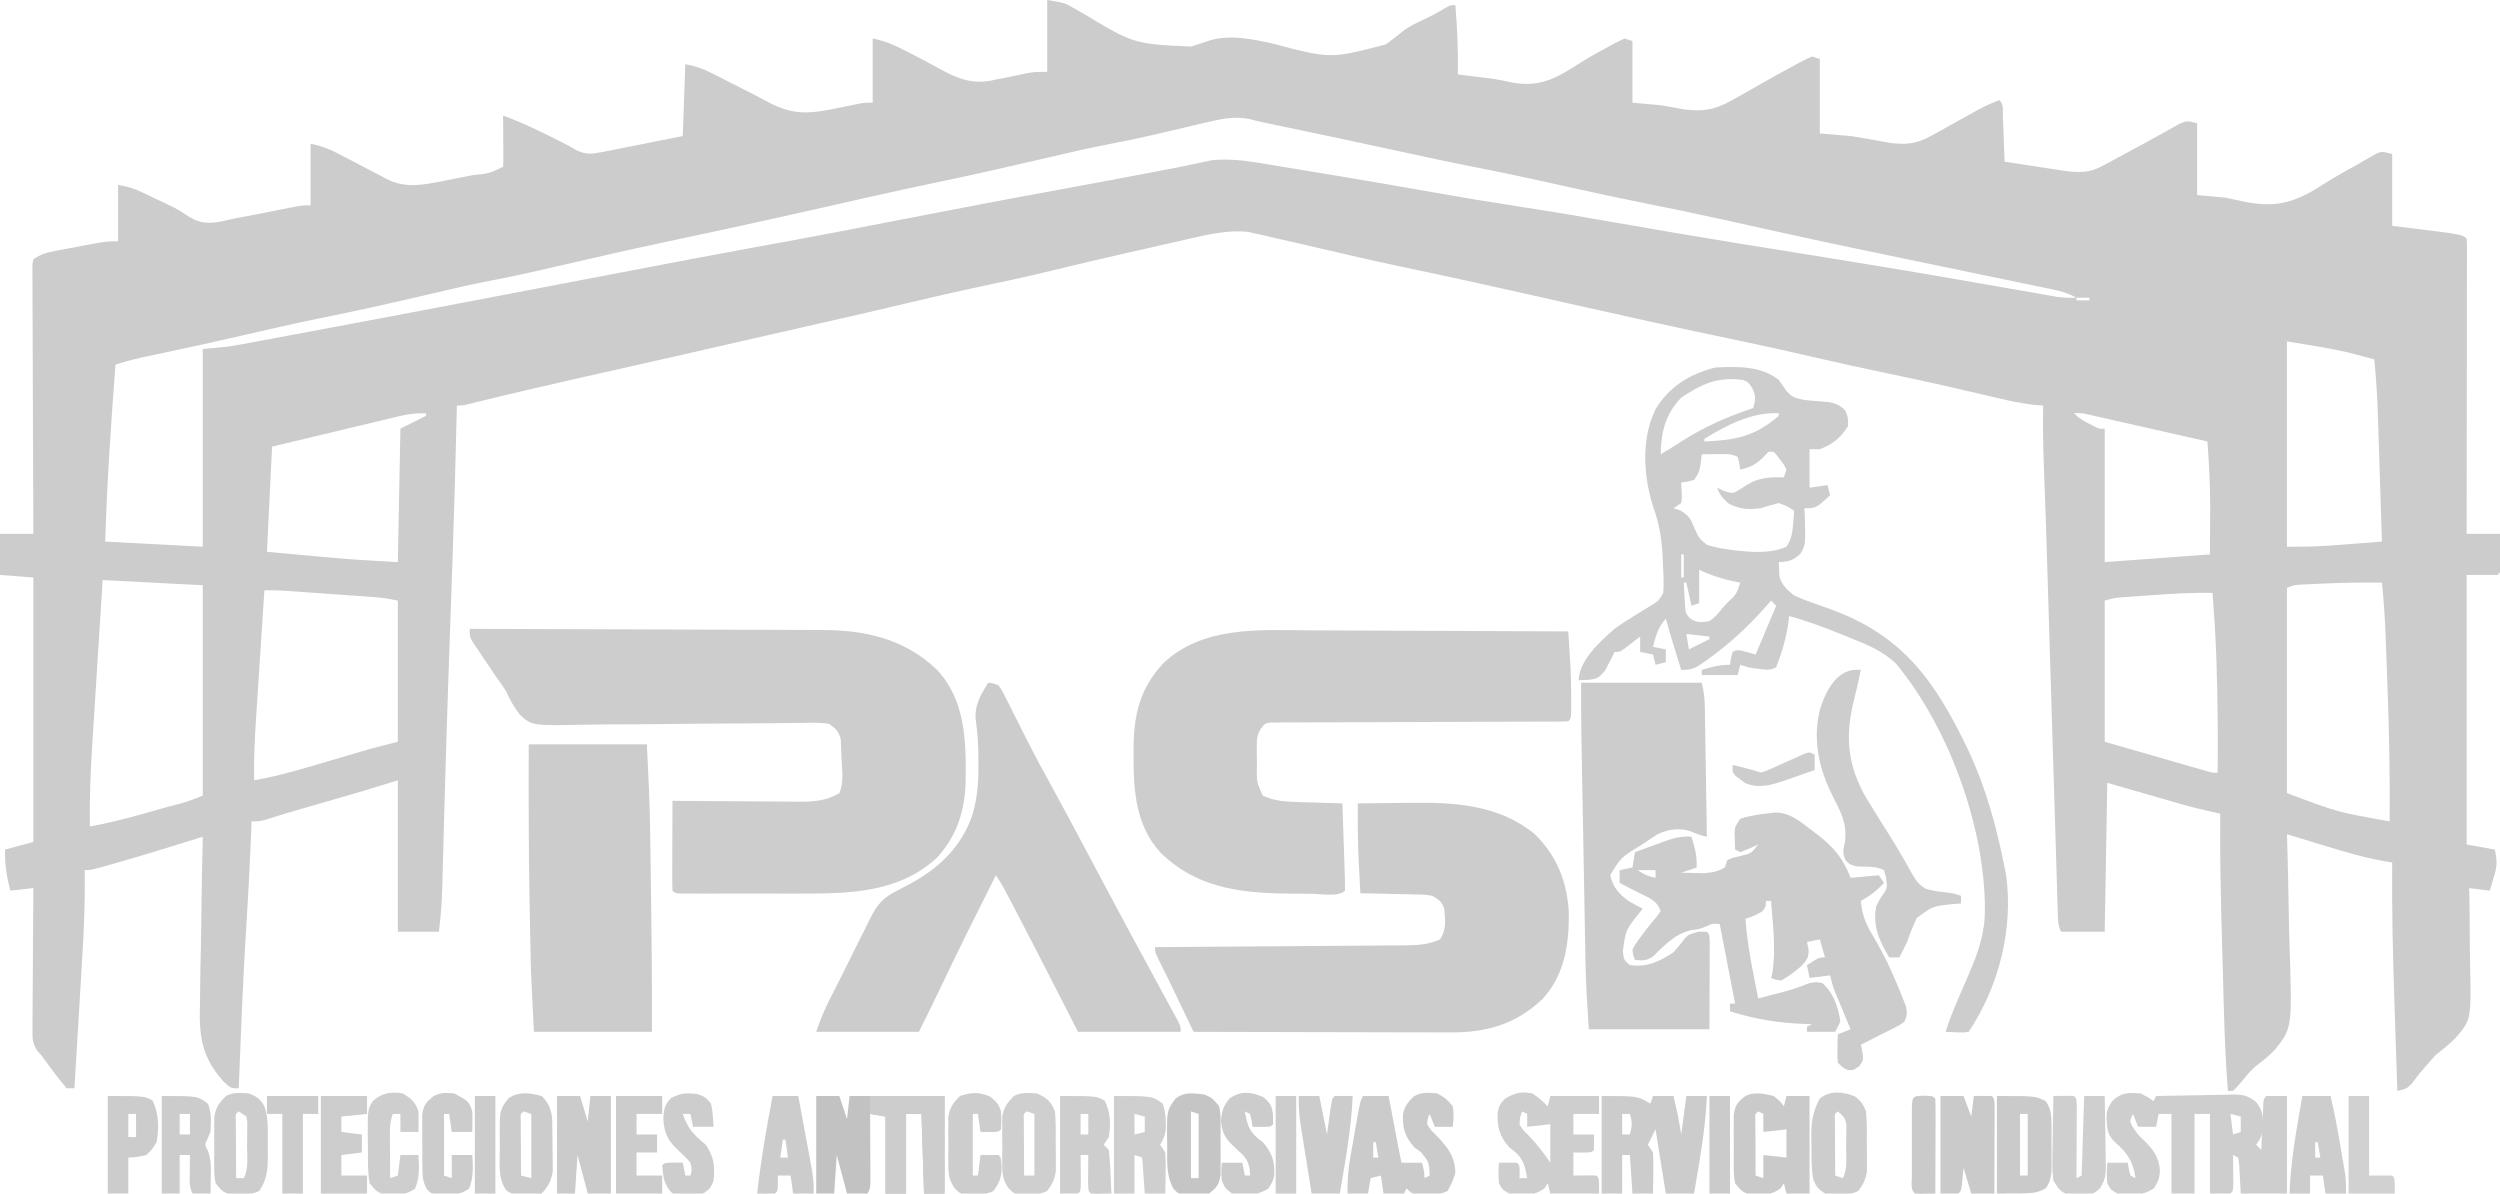 <?xml version="1.0" encoding="UTF-8"?>
<svg version="1.1" xmlns="http://www.w3.org/2000/svg" width="974" height="465">
<path d="M0 0 C6.738 1.123 6.738 1.123 9.713 2.829 C10.713 3.389 10.713 3.389 11.733 3.96 C12.792 4.562 12.792 4.562 13.871 5.176 C33.795 17.141 33.795 17.141 56.062 18.125 C58.571 17.36 61.047 16.525 63.53 15.681 C71.645 13.443 79.621 15.2 87.656 16.918 C110.294 22.936 110.294 22.936 131.875 17.312 C134.054 15.772 136.127 14.182 138.167 12.463 C140.902 10.28 143.762 8.965 146.938 7.5 C149.616 6.206 152.156 4.904 154.691 3.344 C157 2 157 2 159 2 C159.757 11.021 160.135 19.947 160 29 C161.454 29.182 161.454 29.182 162.938 29.367 C163.577 29.448 164.216 29.529 164.875 29.612 C166.313 29.79 167.752 29.96 169.192 30.122 C172.856 30.546 176.407 31.054 179.992 31.93 C191.612 34.385 198.06 30.679 207.794 24.397 C211.255 22.205 214.832 20.252 218.438 18.312 C219.058 17.962 219.679 17.612 220.319 17.25 C221.838 16.421 223.417 15.7 225 15 C225.99 15.33 226.98 15.66 228 16 C228 23.92 228 31.84 228 40 C231.63 40.33 235.26 40.66 239 41 C242.01 41.471 244.989 42.024 247.98 42.598 C257.096 43.812 261.569 42.176 269.438 37.562 C271.38 36.465 273.323 35.369 275.266 34.273 C276.227 33.724 277.188 33.175 278.178 32.608 C282.319 30.248 286.493 27.952 290.688 25.688 C291.737 25.102 291.737 25.102 292.808 24.504 C294.499 23.591 296.246 22.785 298 22 C298.99 22.33 299.98 22.66 301 23 C301 32.57 301 42.14 301 52 C304.96 52.33 308.92 52.66 313 53 C316.875 53.601 320.719 54.266 324.572 54.982 C325.308 55.113 326.043 55.244 326.801 55.379 C327.762 55.558 327.762 55.558 328.743 55.74 C335.088 56.47 339.017 55.919 344.633 52.789 C345.233 52.461 345.832 52.133 346.45 51.795 C348.35 50.752 350.237 49.689 352.125 48.625 C354.022 47.572 355.921 46.523 357.821 45.477 C359.543 44.526 361.258 43.565 362.973 42.604 C365.611 41.206 368.205 40.041 371 39 C372.683 40.683 372.228 42.82 372.316 45.129 C372.358 46.163 372.4 47.198 372.443 48.264 C372.483 49.352 372.522 50.441 372.562 51.562 C372.627 53.201 372.627 53.201 372.693 54.873 C372.8 57.582 372.902 60.291 373 63 C377.374 63.674 381.749 64.338 386.125 65 C387.363 65.191 388.6 65.382 389.875 65.578 C391.673 65.849 391.673 65.849 393.508 66.125 C394.608 66.293 395.707 66.46 396.84 66.633 C402.396 67.278 406.106 67.348 411.09 64.656 C412.032 64.155 412.975 63.654 413.946 63.137 C414.933 62.597 415.92 62.057 416.938 61.5 C417.955 60.958 418.972 60.415 420.021 59.857 C424.605 57.408 429.163 54.916 433.703 52.387 C434.386 52.01 435.07 51.634 435.774 51.246 C437.568 50.253 439.353 49.243 441.137 48.23 C444 47 444 47 448 48 C448 57.24 448 66.48 448 76 C451.63 76.33 455.26 76.66 459 77 C464.219 78.105 464.219 78.105 466.823 78.666 C479.592 81.155 486.866 78.493 497.56 71.555 C501.91 68.783 506.429 66.316 510.938 63.812 C512.208 63.073 512.208 63.073 513.504 62.318 C514.296 61.869 515.087 61.42 515.902 60.957 C516.946 60.353 516.946 60.353 518.011 59.738 C520 59 520 59 524 60 C524 69.24 524 78.48 524 88 C526.393 88.289 528.785 88.578 531.25 88.875 C551.363 91.363 551.363 91.363 553 93 C553.096 94.493 553.122 95.99 553.12 97.486 C553.122 98.455 553.123 99.424 553.124 100.422 C553.121 101.494 553.117 102.566 553.114 103.67 C553.114 104.792 553.114 105.914 553.114 107.07 C553.113 110.798 553.105 114.526 553.098 118.254 C553.096 120.831 553.094 123.408 553.093 125.985 C553.09 132.087 553.082 138.189 553.072 144.291 C553.061 151.236 553.055 158.182 553.05 165.127 C553.04 179.418 553.022 193.709 553 208 C557.29 208 561.58 208 566 208 C566.027 210.479 566.047 212.958 566.062 215.438 C566.071 216.145 566.079 216.852 566.088 217.58 C566.097 219.387 566.052 221.194 566 223 C565.67 223.33 565.34 223.66 565 224 C561.04 224 557.08 224 553 224 C553 258.65 553 293.3 553 329 C556.63 329.66 560.26 330.32 564 331 C564.967 335.835 564.911 337.335 563.562 341.812 C563.275 342.788 562.988 343.764 562.691 344.77 C562.463 345.506 562.235 346.242 562 347 C559.36 346.67 556.72 346.34 554 346 C554.021 346.934 554.021 346.934 554.043 347.887 C554.179 354.426 554.229 360.962 554.232 367.503 C554.244 369.936 554.277 372.37 554.333 374.802 C554.82 397.216 554.82 397.216 548.815 404.26 C546.346 406.716 543.737 408.844 541 411 C539.632 412.469 538.289 413.962 537 415.5 C536.468 416.11 535.935 416.719 535.387 417.348 C534.14 418.833 532.971 420.382 531.812 421.938 C529.795 424.233 528.894 424.431 526 425 C525.734 417.087 525.473 409.175 525.218 401.262 C525.099 397.584 524.978 393.907 524.854 390.23 C524.246 372.149 523.837 354.095 524 336 C523.388 335.909 522.776 335.819 522.145 335.725 C513.639 334.333 505.529 331.908 497.312 329.375 C495.917 328.95 494.522 328.525 493.127 328.102 C489.749 327.074 486.374 326.039 483 325 C483.029 325.919 483.058 326.838 483.087 327.784 C483.35 336.506 483.547 345.226 483.674 353.95 C483.741 358.435 483.832 362.915 483.981 367.398 C485.046 400.405 485.046 400.405 478.52 408.756 C476.351 410.998 474.109 412.95 471.585 414.781 C469.119 416.678 467.263 419.031 465.312 421.438 C463.488 423.559 463.488 423.559 462 425 C461.34 425 460.68 425 460 425 C459.187 414.888 458.737 404.795 458.465 394.656 C458.422 393.115 458.378 391.573 458.335 390.032 C458.244 386.818 458.156 383.604 458.07 380.391 C457.961 376.341 457.847 372.292 457.731 368.242 C457.243 351.159 456.84 334.093 457 317 C456.143 316.816 456.143 316.816 455.269 316.628 C450.546 315.599 445.888 314.465 441.242 313.125 C440.039 312.78 438.837 312.434 437.598 312.078 C436.369 311.722 435.141 311.367 433.875 311 C432.021 310.466 432.021 310.466 430.129 309.922 C427.826 309.259 425.524 308.595 423.222 307.93 C419.817 306.947 416.408 305.974 413 305 C412.67 324.14 412.34 343.28 412 363 C406.39 363 400.78 363 395 363 C393.625 360.25 393.79 357.953 393.697 354.874 C393.634 352.911 393.634 352.911 393.569 350.908 C393.527 349.449 393.485 347.989 393.443 346.53 C393.396 344.999 393.348 343.467 393.3 341.936 C393.17 337.761 393.045 333.586 392.922 329.411 C392.791 325.019 392.655 320.628 392.519 316.237 C392.261 307.884 392.009 299.531 391.758 291.178 C391.392 279.03 391.02 266.882 390.648 254.734 C390.592 252.92 390.537 251.106 390.481 249.291 C390.44 247.958 390.44 247.958 390.399 246.598 C390.24 241.402 390.082 236.205 389.925 231.009 C389.803 226.951 389.68 222.893 389.557 218.834 C389.522 217.676 389.522 217.676 389.486 216.494 C389.134 204.944 388.745 193.396 388.302 181.85 C388.004 173.895 387.878 165.959 388 158 C386.845 157.91 385.69 157.82 384.5 157.727 C377.973 156.997 371.631 155.413 365.25 153.906 C361.358 152.988 357.463 152.087 353.566 151.188 C352.769 151.003 351.972 150.819 351.15 150.629 C343.1 148.777 335.023 147.065 326.938 145.375 C317.267 143.35 307.62 141.256 298 139 C288.317 136.731 278.607 134.612 268.875 132.562 C266.027 131.962 263.18 131.362 260.332 130.762 C259.627 130.613 258.921 130.464 258.194 130.311 C240.849 126.649 223.545 122.802 206.25 118.914 C205.021 118.638 203.793 118.362 202.527 118.077 C197.423 116.93 192.319 115.783 187.215 114.635 C171.371 111.073 155.519 107.576 139.625 104.252 C131.622 102.574 123.65 100.796 115.688 98.938 C112.559 98.212 109.431 97.488 106.302 96.765 C103.976 96.226 101.651 95.685 99.327 95.142 C95.555 94.266 91.778 93.412 88 92.562 C86.848 92.291 85.697 92.02 84.51 91.74 C83.414 91.497 82.317 91.254 81.188 91.004 C79.755 90.676 79.755 90.676 78.293 90.342 C70.127 89.494 62.105 91.471 54.184 93.293 C53.178 93.52 52.171 93.746 51.135 93.98 C47.901 94.71 44.669 95.448 41.438 96.188 C39.203 96.694 36.968 97.2 34.734 97.706 C22.918 100.386 11.119 103.125 -0.649 106.007 C-9.043 108.049 -17.485 109.831 -25.938 111.613 C-35.261 113.593 -44.539 115.736 -53.812 117.938 C-64.862 120.56 -75.919 123.138 -87 125.625 C-96.34 127.722 -105.675 129.838 -115 132 C-124.119 134.112 -133.244 136.192 -142.375 138.25 C-155.376 141.182 -168.377 144.115 -181.375 147.062 C-182.321 147.277 -183.266 147.491 -184.24 147.712 C-196.574 150.51 -208.893 153.353 -221.173 156.375 C-222.067 156.594 -222.962 156.813 -223.883 157.039 C-224.64 157.227 -225.396 157.415 -226.176 157.608 C-228 158 -228 158 -230 158 C-230.034 159.441 -230.034 159.441 -230.069 160.912 C-230.521 179.822 -231.027 198.729 -231.684 217.633 C-231.714 218.496 -231.744 219.36 -231.774 220.25 C-231.93 224.706 -232.086 229.163 -232.243 233.62 C-232.58 243.156 -232.911 252.693 -233.238 262.23 C-233.271 263.188 -233.304 264.145 -233.338 265.131 C-233.801 278.666 -234.225 292.201 -234.605 305.738 C-234.64 306.95 -234.64 306.95 -234.675 308.187 C-234.889 315.798 -235.099 323.41 -235.298 331.022 C-235.352 333.096 -235.408 335.17 -235.465 337.244 C-235.532 339.731 -235.597 342.219 -235.658 344.707 C-235.828 350.862 -236.218 356.891 -237 363 C-242.28 363 -247.56 363 -253 363 C-253 343.53 -253 324.06 -253 304 C-259.435 305.98 -259.435 305.98 -266 308 C-268.564 308.759 -271.13 309.512 -273.699 310.254 C-274.668 310.534 -274.668 310.534 -275.657 310.821 C-277.667 311.402 -279.677 311.982 -281.688 312.562 C-283.703 313.145 -285.719 313.727 -287.734 314.31 C-289.652 314.865 -291.571 315.419 -293.49 315.973 C-297.36 317.105 -301.213 318.286 -305.058 319.5 C-307 320 -307 320 -310 320 C-310.02 320.554 -310.04 321.108 -310.06 321.679 C-310.517 334.153 -311.14 346.606 -311.938 359.062 C-313.319 380.69 -314.133 402.347 -315 424 C-318 424 -318 424 -320.661 421.632 C-329.747 411.658 -330.504 403.343 -330.074 390.258 C-330.054 388.395 -330.038 386.531 -330.027 384.668 C-329.985 379.81 -329.878 374.956 -329.755 370.099 C-329.642 365.125 -329.592 360.151 -329.537 355.176 C-329.42 345.449 -329.233 335.725 -329 326 C-329.733 326.227 -330.465 326.453 -331.22 326.687 C-334.594 327.73 -337.969 328.771 -341.344 329.812 C-342.496 330.169 -343.648 330.525 -344.835 330.893 C-351.701 333.01 -358.58 335.065 -365.5 337 C-366.604 337.309 -366.604 337.309 -367.731 337.625 C-372.743 339 -372.743 339 -375 339 C-374.99 339.962 -374.98 340.924 -374.969 341.914 C-374.897 351.862 -375.266 361.729 -375.875 371.656 C-375.965 373.18 -376.055 374.704 -376.144 376.229 C-376.377 380.181 -376.615 384.133 -376.854 388.084 C-377.099 392.141 -377.338 396.197 -377.578 400.254 C-378.047 408.17 -378.521 416.085 -379 424 C-379.99 424 -380.98 424 -382 424 C-383.798 421.954 -385.403 419.944 -387 417.75 C-387.438 417.163 -387.877 416.577 -388.328 415.973 C-389.153 414.867 -389.973 413.759 -390.789 412.647 C-392.001 410.941 -392.001 410.941 -393.554 409.275 C-395.428 406.327 -395.362 404.425 -395.341 400.946 C-395.34 399.725 -395.34 398.504 -395.34 397.246 C-395.324 395.933 -395.309 394.619 -395.293 393.266 C-395.287 391.904 -395.283 390.542 -395.28 389.18 C-395.269 385.602 -395.239 382.025 -395.206 378.448 C-395.175 374.795 -395.162 371.142 -395.146 367.488 C-395.114 360.325 -395.063 353.163 -395 346 C-397.97 346.33 -400.94 346.66 -404 347 C-405.36 341.475 -406.242 336.68 -406 331 C-402.37 330.01 -398.74 329.02 -395 328 C-395 294.01 -395 260.02 -395 225 C-399.29 224.67 -403.58 224.34 -408 224 C-408 218.72 -408 213.44 -408 208 C-403.71 208 -399.42 208 -395 208 C-395.007 206.664 -395.013 205.328 -395.02 203.951 C-395.081 191.384 -395.126 178.817 -395.155 166.25 C-395.171 159.789 -395.192 153.328 -395.226 146.866 C-395.259 140.635 -395.277 134.404 -395.285 128.173 C-395.29 125.791 -395.301 123.409 -395.317 121.027 C-395.339 117.701 -395.342 114.376 -395.341 111.049 C-395.351 110.056 -395.362 109.063 -395.373 108.039 C-395.369 107.136 -395.365 106.233 -395.361 105.303 C-395.364 104.515 -395.366 103.728 -395.369 102.917 C-395.247 102.284 -395.126 101.652 -395 101 C-391.83 98.887 -389.862 98.414 -386.16 97.711 C-385.015 97.492 -383.869 97.273 -382.689 97.047 C-381.493 96.825 -380.296 96.603 -379.062 96.375 C-377.869 96.146 -376.676 95.916 -375.447 95.68 C-366.554 94 -366.554 94 -362 94 C-362 86.74 -362 79.48 -362 72 C-358.268 72.746 -355.957 73.323 -352.672 74.891 C-351.871 75.271 -351.071 75.651 -350.246 76.043 C-349.422 76.441 -348.599 76.84 -347.75 77.25 C-346.942 77.633 -346.134 78.016 -345.301 78.41 C-344.495 78.796 -343.689 79.181 -342.859 79.578 C-341.638 80.159 -341.638 80.159 -340.393 80.752 C-338 82 -338 82 -335.842 83.482 C-331.233 86.585 -328.337 87.306 -322.789 86.477 C-320.521 86.01 -318.258 85.517 -316 85 C-313.717 84.565 -311.433 84.135 -309.148 83.711 C-305.722 83.039 -302.296 82.359 -298.871 81.68 C-297.766 81.463 -296.662 81.247 -295.523 81.023 C-294.533 80.827 -293.542 80.63 -292.521 80.427 C-290 80 -290 80 -287 80 C-287 72.08 -287 64.16 -287 56 C-282.481 56.904 -279.209 58.256 -275.23 60.379 C-273.916 61.06 -272.602 61.74 -271.287 62.42 C-269.236 63.489 -267.189 64.562 -265.146 65.646 C-263.161 66.697 -261.166 67.726 -259.168 68.754 C-258.569 69.079 -257.969 69.404 -257.352 69.739 C-250.334 73.31 -243.908 72.18 -236.473 70.723 C-235.798 70.592 -235.124 70.461 -234.429 70.326 C-233.021 70.052 -231.614 69.773 -230.207 69.491 C-228.045 69.059 -225.881 68.639 -223.717 68.221 C-217.361 67.558 -217.361 67.558 -212 65 C-211.913 63.511 -211.893 62.019 -211.902 60.527 C-211.906 59.628 -211.909 58.729 -211.912 57.803 C-211.92 56.857 -211.929 55.912 -211.938 54.938 C-211.944 53.513 -211.944 53.513 -211.951 52.061 C-211.963 49.707 -211.979 47.354 -212 45 C-203.697 48.095 -195.871 51.962 -187.991 55.989 C-187.006 56.489 -187.006 56.489 -186 57 C-185.064 57.549 -184.128 58.099 -183.164 58.665 C-179.41 60.249 -177.603 60.05 -173.641 59.27 C-172.442 59.043 -171.243 58.817 -170.008 58.584 C-168.768 58.329 -167.528 58.075 -166.25 57.812 C-165.025 57.577 -163.801 57.342 -162.539 57.1 C-159.022 56.42 -155.511 55.713 -152 55 C-148.7 54.34 -145.4 53.68 -142 53 C-141.67 43.76 -141.34 34.52 -141 25 C-136.837 25.833 -134.355 26.644 -130.684 28.512 C-129.671 29.023 -128.658 29.534 -127.615 30.061 C-126.567 30.597 -125.518 31.134 -124.438 31.688 C-123.416 32.205 -122.394 32.723 -121.342 33.256 C-120.32 33.773 -119.299 34.291 -118.246 34.824 C-117.217 35.343 -116.188 35.862 -115.128 36.396 C-113.014 37.48 -110.914 38.593 -108.829 39.733 C-98.699 45.152 -92.213 44.284 -81.188 42 C-79.327 41.623 -77.467 41.248 -75.605 40.875 C-74.792 40.707 -73.979 40.54 -73.141 40.367 C-71 40 -71 40 -68 40 C-68 31.75 -68 23.5 -68 15 C-63.338 15.932 -59.835 17.413 -55.688 19.562 C-54.992 19.912 -54.296 20.262 -53.579 20.623 C-49.938 22.459 -46.342 24.354 -42.781 26.344 C-34.851 30.7 -29.094 33.233 -20 31 C-18.048 30.61 -16.095 30.22 -14.141 29.839 C-12.217 29.456 -10.3 29.039 -8.383 28.621 C-5 28 -5 28 0 28 C0 18.76 0 9.52 0 0 Z M62.363 47.609 C61.651 47.776 60.939 47.943 60.205 48.114 C58.69 48.469 57.176 48.828 55.662 49.189 C51.686 50.138 47.704 51.062 43.723 51.988 C42.557 52.26 42.557 52.26 41.368 52.538 C36.015 53.781 30.651 54.92 25.25 55.938 C15.542 57.788 5.935 60.069 -3.688 62.312 C-16.101 65.207 -28.524 68.015 -41 70.625 C-51.457 72.814 -61.894 75.07 -72.312 77.438 C-73.579 77.725 -74.846 78.013 -76.151 78.31 C-78.098 78.752 -80.044 79.194 -81.991 79.637 C-89.76 81.402 -97.535 83.143 -105.312 84.875 C-106.426 85.123 -106.426 85.123 -107.562 85.376 C-120.844 88.332 -134.15 91.172 -147.459 94 C-161.472 96.981 -175.437 100.143 -189.388 103.399 C-198.619 105.553 -207.839 107.644 -217.154 109.408 C-226.136 111.15 -235.029 113.296 -243.938 115.375 C-256.664 118.344 -269.397 121.172 -282.207 123.761 C-292.441 125.846 -302.614 128.163 -312.789 130.515 C-324.239 133.161 -335.705 135.694 -347.209 138.098 C-348.269 138.321 -349.33 138.544 -350.422 138.773 C-351.335 138.963 -352.249 139.153 -353.19 139.349 C-356.497 140.115 -359.743 141.046 -363 142 C-364.742 164.999 -366.337 187.941 -367 211 C-354.46 211.66 -341.92 212.32 -329 213 C-329 187.59 -329 162.18 -329 136 C-324.05 135.505 -324.05 135.505 -319 135 C-317.16 134.723 -315.324 134.421 -313.495 134.08 C-312.532 133.902 -311.57 133.724 -310.578 133.541 C-309.566 133.349 -308.554 133.158 -307.512 132.961 C-306.429 132.76 -305.346 132.558 -304.231 132.351 C-300.716 131.696 -297.202 131.036 -293.688 130.375 C-291.218 129.914 -288.748 129.452 -286.278 128.991 C-280.237 127.863 -274.197 126.73 -268.157 125.594 C-265.422 125.079 -262.686 124.566 -259.951 124.053 C-236.443 119.646 -212.957 115.126 -189.466 110.633 C-152.918 103.643 -152.918 103.643 -139.625 101.125 C-138.91 100.99 -138.195 100.854 -137.459 100.715 C-129.819 99.269 -122.176 97.844 -114.527 96.449 C-111.539 95.904 -108.551 95.358 -105.562 94.812 C-104.438 94.607 -104.438 94.607 -103.291 94.398 C-86.837 91.387 -70.419 88.192 -54 85 C-34.627 81.234 -15.248 77.522 4.168 73.983 C4.879 73.853 5.591 73.724 6.324 73.59 C7.026 73.462 7.728 73.334 8.451 73.202 C19.494 71.185 30.52 69.08 41.548 66.982 C42.96 66.715 44.371 66.449 45.783 66.185 C49.278 65.53 52.76 64.844 56.235 64.096 C56.932 63.951 57.628 63.807 58.346 63.658 C60.242 63.264 62.135 62.855 64.028 62.444 C72.511 61.495 81.018 63.211 89.387 64.602 C90.35 64.759 91.314 64.916 92.306 65.078 C95.434 65.589 98.561 66.107 101.688 66.625 C103.881 66.986 106.075 67.346 108.269 67.706 C122.713 70.087 137.137 72.573 151.551 75.129 C162.227 77.02 172.907 78.804 183.625 80.438 C196.553 82.409 209.433 84.612 222.312 86.875 C237.299 89.506 252.292 92.07 267.312 94.5 C268.188 94.642 269.064 94.784 269.967 94.93 C275.381 95.806 280.796 96.679 286.211 97.551 C294.996 98.966 303.78 100.386 312.562 101.812 C313.554 101.973 314.546 102.134 315.568 102.3 C328.332 104.374 341.083 106.518 353.824 108.73 C354.489 108.846 355.155 108.961 355.84 109.08 C363.038 110.329 370.234 111.585 377.428 112.851 C379.801 113.265 382.174 113.68 384.547 114.094 C385.634 114.287 386.721 114.48 387.842 114.68 C388.846 114.854 389.851 115.029 390.886 115.209 C391.757 115.363 392.629 115.516 393.527 115.674 C396.047 116.006 398.461 116.058 401 116 C397.872 114.261 394.956 113.43 391.458 112.707 C390.338 112.472 389.218 112.237 388.064 111.996 C386.849 111.747 385.634 111.498 384.383 111.242 C382.442 110.838 380.501 110.434 378.56 110.029 C376.499 109.601 374.438 109.176 372.377 108.751 C368.097 107.87 363.819 106.981 359.542 106.09 C353.895 104.915 348.248 103.743 342.601 102.574 C333.481 100.686 324.364 98.789 315.25 96.875 C314.536 96.725 313.821 96.575 313.085 96.421 C303.533 94.416 293.996 92.348 284.465 90.246 C283.368 90.004 282.271 89.762 281.14 89.513 C275.772 88.328 270.404 87.139 265.038 85.943 C253.753 83.436 242.451 81.066 231.11 78.825 C222.052 77.029 213.036 75.075 204.024 73.063 C192.122 70.408 180.219 67.776 168.25 65.438 C157.458 63.329 146.716 61.017 135.973 58.678 C121.656 55.562 107.325 52.526 92.984 49.526 C92.209 49.364 91.434 49.202 90.636 49.034 C89.192 48.732 87.747 48.43 86.302 48.129 C81.212 47.062 81.212 47.062 78.975 46.402 C73.289 45.244 67.905 46.259 62.363 47.609 Z M401 116 C401 116.33 401 116.66 401 117 C402.65 117 404.3 117 406 117 C406 116.67 406 116.34 406 116 C404.35 116 402.7 116 401 116 Z M483 133 C483 159.4 483 185.8 483 213 C491.478 213.002 491.478 213.002 499.883 212.562 C501.069 212.472 502.255 212.382 503.477 212.289 C504.681 212.194 505.885 212.098 507.125 212 C508.368 211.905 509.61 211.809 510.891 211.711 C513.927 211.477 516.964 211.24 520 211 C519.76 203.367 519.517 195.734 519.27 188.101 C519.155 184.555 519.041 181.01 518.93 177.465 C518.802 173.376 518.669 169.288 518.535 165.199 C518.497 163.944 518.458 162.688 518.418 161.394 C518.18 154.231 517.747 147.128 517 140 C514.711 139.386 512.419 138.784 510.125 138.188 C508.849 137.851 507.573 137.515 506.258 137.168 C498.569 135.46 490.769 134.295 483 133 Z M-252.616 162.193 C-253.717 162.454 -254.818 162.714 -255.952 162.982 C-257.129 163.266 -258.307 163.551 -259.52 163.844 C-260.733 164.132 -261.947 164.421 -263.197 164.718 C-266.412 165.484 -269.626 166.254 -272.839 167.026 C-276.123 167.815 -279.408 168.597 -282.693 169.379 C-289.131 170.912 -295.565 172.456 -302 174 C-302.66 187.53 -303.32 201.06 -304 215 C-298.741 215.474 -293.481 215.949 -288.062 216.438 C-286.442 216.585 -284.822 216.733 -283.153 216.885 C-281.801 217.005 -280.449 217.126 -279.098 217.246 C-278.451 217.306 -277.803 217.365 -277.137 217.427 C-269.096 218.137 -261.069 218.525 -253 219 C-252.67 201.84 -252.34 184.68 -252 167 C-248.7 165.35 -245.4 163.7 -242 162 C-242 161.67 -242 161.34 -242 161 C-245.748 160.87 -248.973 161.322 -252.616 162.193 Z M400 161 C401.976 162.976 403.523 163.896 406 165.125 C406.701 165.478 407.402 165.831 408.125 166.195 C409.966 167.131 409.966 167.131 412 167 C412 184.16 412 201.32 412 219 C432.295 217.515 432.295 217.515 453 216 C453.021 211.524 453.041 207.049 453.062 202.438 C453.072 201.06 453.081 199.683 453.09 198.263 C453.109 189.459 452.694 180.772 452 172 C445.078 170.429 438.154 168.863 431.23 167.3 C428.873 166.768 426.517 166.234 424.161 165.7 C420.779 164.932 417.395 164.169 414.012 163.406 C412.427 163.045 412.427 163.045 410.811 162.677 C409.83 162.457 408.849 162.237 407.839 162.01 C406.975 161.814 406.111 161.619 405.221 161.418 C402.885 160.908 402.885 160.908 400 161 Z M-368 226 C-368.893 240.03 -368.893 240.03 -369.777 254.061 C-370.137 259.794 -370.497 265.528 -370.864 271.261 C-371.16 275.891 -371.451 280.52 -371.739 285.15 C-371.849 286.905 -371.961 288.659 -372.074 290.413 C-372.754 300.962 -373.156 311.428 -373 322 C-364.749 320.53 -356.736 318.351 -348.684 316.059 C-346.478 315.431 -344.27 314.81 -342.062 314.189 C-335.38 312.496 -335.38 312.496 -329 310 C-329 282.94 -329 255.88 -329 228 C-341.87 227.34 -354.74 226.68 -368 226 Z M495.312 227.438 C494.003 227.496 494.003 227.496 492.667 227.556 C491.845 227.598 491.023 227.64 490.176 227.684 C489.076 227.739 489.076 227.739 487.954 227.795 C485.787 227.951 485.787 227.951 483 229 C483 255.4 483 281.8 483 309 C502.727 316.423 502.727 316.423 523 320 C523.132 302.886 522.848 285.819 522.2 268.717 C522.061 265.013 521.929 261.308 521.799 257.604 C521.711 255.206 521.624 252.808 521.535 250.41 C521.497 249.324 521.458 248.237 521.418 247.117 C521.159 240.385 520.68 233.703 520 227 C511.753 226.877 503.55 227.044 495.312 227.438 Z M-305 230 C-305.526 238.024 -306.048 246.048 -306.565 254.073 C-306.805 257.8 -307.046 261.527 -307.291 265.254 C-307.528 268.859 -307.761 272.464 -307.991 276.069 C-308.079 277.436 -308.169 278.803 -308.259 280.17 C-308.786 288.126 -309.13 296.026 -309 304 C-299.072 302.288 -289.524 299.345 -279.875 296.5 C-277.314 295.748 -274.753 294.997 -272.192 294.248 C-270.609 293.785 -269.026 293.32 -267.444 292.852 C-266.716 292.639 -265.988 292.425 -265.238 292.205 C-264.611 292.02 -263.984 291.835 -263.337 291.645 C-259.909 290.699 -256.451 289.863 -253 289 C-253 270.85 -253 252.7 -253 234 C-256.257 233.349 -259.089 232.842 -262.344 232.611 C-263.58 232.521 -263.58 232.521 -264.842 232.429 C-265.719 232.369 -266.596 232.308 -267.5 232.246 C-268.413 232.181 -269.327 232.116 -270.268 232.049 C-272.194 231.912 -274.12 231.777 -276.047 231.643 C-278.99 231.438 -281.932 231.228 -284.875 231.018 C-286.75 230.885 -288.625 230.753 -290.5 230.621 C-291.377 230.559 -292.254 230.496 -293.158 230.432 C-293.983 230.375 -294.807 230.318 -295.656 230.26 C-296.376 230.209 -297.096 230.159 -297.838 230.107 C-300.228 229.989 -302.607 229.983 -305 230 Z M429.625 231.938 C428.368 232.025 427.111 232.112 425.816 232.201 C424.611 232.288 423.406 232.375 422.164 232.465 C420.531 232.583 420.531 232.583 418.866 232.703 C415.782 232.954 415.782 232.954 412 234 C412 252.15 412 270.3 412 289 C418.889 290.98 425.777 292.96 432.875 295 C435.049 295.626 437.224 296.253 439.464 296.898 C441.182 297.391 442.9 297.883 444.617 298.375 C445.514 298.634 446.41 298.893 447.334 299.16 C448.187 299.404 449.039 299.647 449.917 299.898 C450.659 300.112 451.401 300.325 452.165 300.544 C454.008 301.08 454.008 301.08 456 301 C456.111 286.887 456.05 272.794 455.562 258.688 C455.523 257.528 455.484 256.369 455.444 255.175 C455.143 247.102 454.621 239.055 454 231 C445.837 230.84 437.763 231.338 429.625 231.938 Z " fill="#CCCCCC" transform="translate(408,0)"/>
<path d="M0 0 C19.281 0.037 38.563 0.097 57.844 0.184 C66.798 0.224 75.752 0.256 84.706 0.271 C92.517 0.284 100.328 0.311 108.14 0.355 C112.269 0.377 116.399 0.393 120.529 0.392 C124.43 0.391 128.33 0.409 132.23 0.441 C133.649 0.45 135.068 0.451 136.486 0.446 C153.662 0.386 169.005 3.677 181.734 15.645 C193.283 27.651 193.402 43.844 193.211 59.59 C192.897 70.86 189.864 80.544 182.184 89 C167.437 102.823 148.021 103.165 128.961 103.133 C127.544 103.133 126.127 103.134 124.711 103.136 C121.768 103.137 118.824 103.135 115.881 103.13 C112.103 103.125 108.324 103.128 104.546 103.134 C101.633 103.138 98.719 103.136 95.806 103.134 C94.411 103.133 93.017 103.134 91.622 103.136 C89.686 103.139 87.75 103.134 85.814 103.129 C84.162 103.128 84.162 103.128 82.476 103.127 C80 103 80 103 79 102 C78.911 99.406 78.885 96.84 78.902 94.246 C78.904 93.471 78.905 92.695 78.907 91.896 C78.912 89.41 78.925 86.924 78.938 84.438 C78.943 82.756 78.947 81.074 78.951 79.393 C78.962 75.262 78.979 71.131 79 67 C79.711 67.007 80.422 67.013 81.155 67.02 C87.878 67.08 94.601 67.126 101.324 67.155 C104.78 67.171 108.236 67.192 111.692 67.226 C115.671 67.265 119.65 67.28 123.629 67.293 C125.478 67.316 125.478 67.316 127.364 67.34 C133.641 67.341 138.531 67.241 144 64 C145.866 59.83 145.027 54.452 144.812 49.938 C144.794 49.135 144.775 48.333 144.756 47.506 C144.701 46.341 144.701 46.341 144.645 45.152 C144.604 44.1 144.604 44.1 144.562 43.027 C143.688 39.873 142.701 38.928 140 37 C136.318 36.429 132.666 36.561 128.948 36.645 C127.258 36.658 127.258 36.658 125.532 36.672 C123.083 36.692 120.634 36.722 118.184 36.759 C114.304 36.813 110.425 36.836 106.544 36.849 C95.511 36.888 84.479 36.957 73.447 37.113 C66.699 37.207 59.953 37.239 53.203 37.235 C50.635 37.245 48.066 37.277 45.497 37.332 C24.311 37.772 24.311 37.772 19.513 33.443 C17.175 30.373 15.595 27.501 14 24 C12.718 22.091 11.408 20.201 10.059 18.34 C8.848 16.541 7.641 14.741 6.438 12.938 C5.81 12.015 5.183 11.093 4.537 10.143 C3.946 9.259 3.355 8.375 2.746 7.465 C2.217 6.677 1.688 5.889 1.142 5.078 C0 3 0 3 0 0 Z " fill="#CDCDCD" transform="translate(183,245)"/>
<path d="M0 0 C3.542 0.025 7.084 0.027 10.626 0.032 C17.305 0.044 23.984 0.077 30.663 0.117 C38.278 0.163 45.894 0.184 53.51 0.204 C69.15 0.246 84.79 0.316 100.429 0.406 C100.595 2.958 100.758 5.511 100.921 8.064 C100.968 8.781 101.014 9.499 101.062 10.238 C101.403 15.61 101.583 20.959 101.554 26.343 C101.558 27.121 101.562 27.899 101.566 28.7 C101.556 34.279 101.556 34.279 100.429 35.406 C98.905 35.505 97.377 35.535 95.85 35.537 C94.365 35.543 94.365 35.543 92.85 35.549 C91.755 35.548 90.66 35.548 89.531 35.547 C88.385 35.551 87.239 35.554 86.058 35.558 C83.559 35.565 81.061 35.571 78.562 35.574 C74.613 35.581 70.663 35.597 66.714 35.616 C65.363 35.622 64.012 35.628 62.661 35.635 C61.646 35.639 61.646 35.639 60.611 35.644 C51.413 35.686 42.214 35.719 33.016 35.732 C26.155 35.741 19.294 35.771 12.433 35.813 C9.811 35.825 7.19 35.83 4.569 35.828 C0.908 35.826 -2.753 35.848 -6.414 35.876 C-7.505 35.869 -8.596 35.862 -9.72 35.856 C-11.213 35.874 -11.213 35.874 -12.737 35.893 C-13.603 35.896 -14.469 35.898 -15.361 35.901 C-17.734 36.227 -17.734 36.227 -19.349 38.298 C-20.772 40.752 -20.945 42.211 -20.934 45.031 C-20.933 45.902 -20.933 46.773 -20.932 47.671 C-20.916 48.574 -20.9 49.476 -20.883 50.406 C-20.886 51.308 -20.89 52.21 -20.893 53.14 C-21.002 59.12 -21.002 59.12 -18.571 64.406 C-14.547 66.199 -10.888 66.684 -6.516 66.82 C-5.407 66.858 -4.299 66.897 -3.157 66.937 C-2.014 66.968 -0.872 66.999 0.304 67.031 C1.47 67.069 2.635 67.108 3.836 67.148 C6.7 67.242 9.564 67.327 12.429 67.406 C12.597 72.229 12.757 77.053 12.912 81.877 C12.965 83.519 13.02 85.162 13.078 86.804 C13.159 89.159 13.234 91.515 13.308 93.87 C13.335 94.609 13.362 95.348 13.39 96.108 C13.442 97.873 13.441 99.64 13.429 101.406 C10.811 104.024 3.572 102.596 0.018 102.597 C-1.047 102.595 -1.047 102.595 -2.133 102.593 C-3.198 102.592 -3.198 102.592 -4.285 102.59 C-24.544 102.532 -43.006 101.544 -58.313 86.718 C-68.012 76.295 -68.965 62.689 -68.946 49.093 C-68.943 47.302 -68.943 47.302 -68.941 45.475 C-68.76 32.488 -66.413 22.601 -57.383 12.843 C-42.001 -1.798 -19.742 -0.166 0 0 Z " fill="#CDCDCD" transform="translate(510.571,245.594)"/>
<path d="M0 0 C5.155 -0.075 10.31 -0.129 15.466 -0.165 C17.214 -0.18 18.961 -0.2 20.708 -0.226 C37.755 -0.476 55.184 0.596 68.895 11.953 C77.538 20.356 81.454 30.335 82.203 42.227 C82.374 54.625 80.679 66.699 72.027 76.156 C61.485 86.122 50.091 89.328 35.902 89.227 C34.819 89.227 33.735 89.228 32.618 89.228 C29.058 89.227 25.498 89.211 21.938 89.195 C19.46 89.192 16.983 89.189 14.506 89.187 C8.002 89.179 1.499 89.159 -5.005 89.137 C-11.648 89.117 -18.291 89.108 -24.934 89.098 C-37.956 89.076 -50.978 89.043 -64 89 C-64.312 88.345 -64.625 87.69 -64.946 87.016 C-66.38 84.01 -67.815 81.005 -69.25 78 C-69.741 76.97 -70.232 75.94 -70.738 74.879 C-72.9 70.353 -75.071 65.839 -77.359 61.375 C-79 58 -79 58 -79 56 C-77.698 55.992 -76.396 55.984 -75.054 55.975 C-62.783 55.898 -50.511 55.81 -38.24 55.712 C-31.931 55.663 -25.622 55.616 -19.313 55.578 C-13.225 55.541 -7.137 55.495 -1.048 55.442 C1.274 55.423 3.597 55.408 5.92 55.397 C9.174 55.38 12.427 55.351 15.68 55.319 C16.64 55.317 17.601 55.315 18.59 55.312 C23.415 55.252 27.524 55.03 32 53 C34.613 49.252 34.051 45.44 33.68 41.086 C32.744 38.214 31.589 37.534 29 36 C25.908 35.497 25.908 35.497 22.484 35.488 C21.234 35.453 19.984 35.417 18.695 35.381 C17.393 35.358 16.091 35.336 14.75 35.312 C12.774 35.261 12.774 35.261 10.758 35.209 C7.505 35.126 4.253 35.057 1 35 C0.827 31.792 0.663 28.584 0.5 25.375 C0.428 24.049 0.428 24.049 0.355 22.695 C-0.023 15.127 -0.05 7.576 0 0 Z " fill="#CCCCCC" transform="translate(529,313)"/>
<path d="M0 0 C1.811 0.173 1.811 0.173 4 1 C5.549 3.243 5.549 3.243 7.031 6.23 C7.588 7.332 8.145 8.433 8.718 9.567 C9.008 10.156 9.298 10.746 9.597 11.353 C10.824 13.845 12.08 16.321 13.336 18.798 C13.976 20.062 14.615 21.326 15.252 22.591 C17.991 28.022 20.87 33.365 23.812 38.688 C28.752 47.664 33.578 56.697 38.375 65.75 C43.617 75.641 48.876 85.521 54.188 95.375 C55.021 96.922 55.021 96.922 55.871 98.501 C58.562 103.493 61.26 108.482 63.971 113.464 C65.29 115.889 66.606 118.317 67.922 120.744 C68.856 122.466 69.796 124.185 70.735 125.904 C71.294 126.936 71.854 127.968 72.43 129.031 C72.927 129.945 73.425 130.858 73.937 131.799 C75 134 75 134 75 136 C61.8 136 48.6 136 35 136 C33.672 133.405 32.345 130.81 30.977 128.137 C29.653 125.551 28.329 122.966 27.004 120.381 C26.102 118.62 25.201 116.858 24.299 115.096 C19.394 105.507 14.465 95.932 9.461 86.395 C8.832 85.193 8.832 85.193 8.191 83.967 C7.801 83.226 7.411 82.485 7.009 81.722 C6.668 81.073 6.328 80.425 5.976 79.756 C5.068 78.122 4.037 76.556 3 75 C-4.248 89.393 -11.46 103.796 -18.359 118.362 C-21.165 124.284 -24.067 130.135 -27 136 C-40.2 136 -53.4 136 -67 136 C-65.446 131.339 -63.723 127.205 -61.5 122.875 C-60.785 121.465 -60.07 120.055 -59.355 118.645 C-58.976 117.898 -58.596 117.151 -58.205 116.381 C-56.933 113.868 -55.678 111.347 -54.426 108.824 C-53.991 107.95 -53.557 107.075 -53.109 106.174 C-52.268 104.481 -51.428 102.786 -50.59 101.091 C-49.8 99.505 -49.002 97.922 -48.195 96.344 C-47.384 94.754 -46.593 93.154 -45.82 91.545 C-43.137 86.235 -40.857 83.654 -35.375 80.938 C-34.129 80.284 -32.885 79.625 -31.645 78.961 C-31.03 78.637 -30.416 78.313 -29.784 77.979 C-18.617 71.847 -9.992 63.261 -6 51 C-4.163 44.487 -3.717 38.37 -3.812 31.625 C-3.815 30.7 -3.818 29.776 -3.821 28.823 C-3.86 24.078 -4.113 19.514 -4.812 14.812 C-5.519 9.015 -3.015 4.81 0 0 Z " fill="#CCCCCC" transform="translate(385,266)"/>
<path d="M0 0 C0.855 1.193 1.688 2.403 2.5 3.625 C4.788 6.629 5.986 6.997 9.789 7.789 C11.948 8.054 14.092 8.248 16.264 8.381 C20.396 8.651 23.06 8.958 26 12 C27.062 14.812 27.062 14.812 27 18 C24.018 22.608 21.211 25.004 16 27 C14.68 27 13.36 27 12 27 C12 31.95 12 36.9 12 42 C15.465 41.505 15.465 41.505 19 41 C19.495 42.98 19.495 42.98 20 45 C14.5 50 14.5 50 10 50 C10.046 50.941 10.093 51.882 10.141 52.852 C10.473 64.302 10.473 64.302 8.375 67.812 C5.559 70.406 3.781 70.828 0 71 C0.062 72.217 0.124 73.434 0.188 74.688 C0.24 75.714 0.24 75.714 0.293 76.762 C1.375 80.186 3.259 81.724 6 84 C8.447 85.122 10.716 86.034 13.25 86.875 C14.677 87.383 16.102 87.894 17.527 88.406 C18.262 88.667 18.997 88.927 19.753 89.195 C48.767 99.588 61.184 117.767 74.16 144.93 C80.843 159.442 84.916 174.355 88 190 C88.2 191.011 88.4 192.021 88.605 193.062 C91.419 214.011 85.772 236.343 74 254 C71.836 254.293 71.836 254.293 69.375 254.188 C68.558 254.16 67.74 254.133 66.898 254.105 C65.959 254.053 65.959 254.053 65 254 C66.315 249.899 67.815 245.957 69.531 242.008 C70.012 240.89 70.493 239.773 70.988 238.621 C71.993 236.297 73.001 233.974 74.012 231.652 C77.696 223.069 80.392 215.589 80.312 206.125 C80.304 205.029 80.304 205.029 80.295 203.911 C79.614 172.274 65.787 134.863 45.664 110.523 C40.791 105.908 35.173 103.428 29 101 C27.449 100.366 25.898 99.732 24.348 99.098 C17.641 96.402 10.983 93.886 4 92 C3.917 92.887 3.835 93.774 3.75 94.688 C2.91 100.594 1.135 106.441 -1 112 C-3.474 113.237 -4.715 112.956 -7.438 112.625 C-8.22 112.535 -9.002 112.445 -9.809 112.352 C-12 112 -12 112 -15 111 C-15.495 112.98 -15.495 112.98 -16 115 C-20.62 115 -25.24 115 -30 115 C-30 114.34 -30 113.68 -30 113 C-26.123 111.807 -23.084 111 -19 111 C-18.876 110.196 -18.753 109.391 -18.625 108.562 C-18.419 107.717 -18.212 106.871 -18 106 C-16 105 -16 105 -9 107 C-6.36 100.73 -3.72 94.46 -1 88 C-1.66 87.34 -2.32 86.68 -3 86 C-3.545 86.629 -4.091 87.258 -4.652 87.906 C-11.719 95.927 -19.108 102.813 -27.812 109 C-28.364 109.398 -28.915 109.797 -29.483 110.207 C-32.712 112.44 -33.931 113 -38 113 C-42.223 99.367 -42.223 99.367 -44 93 C-46.961 96.364 -47.923 99.692 -49 104 C-47.35 104.33 -45.7 104.66 -44 105 C-44 106.65 -44 108.3 -44 110 C-45.98 110.495 -45.98 110.495 -48 111 C-48.33 109.68 -48.66 108.36 -49 107 C-50.65 106.67 -52.3 106.34 -54 106 C-54 104.02 -54 102.04 -54 100 C-54.554 100.433 -55.109 100.866 -55.68 101.312 C-56.404 101.869 -57.129 102.426 -57.875 103 C-58.594 103.557 -59.314 104.114 -60.055 104.688 C-62 106 -62 106 -64 106 C-64.248 106.536 -64.495 107.073 -64.75 107.625 C-65.369 108.801 -65.369 108.801 -66 110 C-66.536 111.052 -67.073 112.104 -67.625 113.188 C-70.18 116.213 -70.57 116.426 -74.25 116.875 C-75.487 116.916 -76.725 116.957 -78 117 C-77.494 108.897 -69.728 102.101 -64 97 C-61.152 94.931 -58.193 93.08 -55.188 91.25 C-53.678 90.323 -52.171 89.391 -50.668 88.453 C-50.011 88.053 -49.354 87.652 -48.677 87.239 C-46.71 85.932 -46.71 85.932 -45 83 C-44.678 79.213 -44.951 75.419 -45.125 71.625 C-45.172 70.532 -45.219 69.438 -45.268 68.312 C-45.645 61.496 -46.659 55.632 -49.004 49.199 C-52.792 37.032 -53.622 22.798 -47.875 11.188 C-42.492 2.499 -34.518 -2.37 -24.75 -4.812 C-16.275 -5.236 -6.973 -5.513 0 0 Z M-35 5 C-35.928 5.577 -36.856 6.155 -37.812 6.75 C-44.167 13.286 -45.816 20.058 -46 29 C-43.362 27.439 -40.762 25.845 -38.195 24.168 C-29.252 18.399 -20.095 14.365 -10 11 C-8.967 7.712 -8.799 6.422 -10.312 3.25 C-11.804 0.911 -11.804 0.911 -14 0 C-22.249 -1.002 -28.021 0.643 -35 5 Z M-29 23 C-29 23.33 -29 23.66 -29 24 C-16.879 23.512 -9.295 22.064 0 14 C0 13.67 0 13.34 0 13 C-10.31 12.452 -20.41 17.66 -29 23 Z M-4 28 C-4.742 28.784 -5.485 29.567 -6.25 30.375 C-9.148 33.142 -11.17 34.02 -15 35 C-15.124 34.196 -15.248 33.391 -15.375 32.562 C-15.581 31.717 -15.787 30.871 -16 30 C-18.765 28.618 -21.046 28.905 -24.125 28.938 C-25.221 28.947 -26.316 28.956 -27.445 28.965 C-28.288 28.976 -29.131 28.988 -30 29 C-30.124 30.093 -30.247 31.186 -30.375 32.312 C-31 36 -31 36 -33 39 C-35.625 39.688 -35.625 39.688 -38 40 C-37.938 41.279 -37.876 42.557 -37.812 43.875 C-37.707 46.055 -37.707 46.055 -38 48 C-38.99 48.66 -39.98 49.32 -41 50 C-39.67 50.433 -39.67 50.433 -38.312 50.875 C-34.645 53.228 -34.323 54.131 -32.75 58 C-31.036 61.746 -31.036 61.746 -27.922 64.285 C-25.269 65.136 -22.761 65.625 -20 66 C-18.948 66.15 -17.896 66.299 -16.812 66.453 C-10.321 67.157 -3.113 67.74 3 65 C5.052 62.075 5.348 59.259 5.625 55.75 C5.7 54.858 5.775 53.966 5.852 53.047 C5.901 52.371 5.95 51.696 6 51 C3.386 49.232 3.386 49.232 0 48 C-2.357 48.578 -4.69 49.256 -7 50 C-11.804 50.613 -15.075 50.471 -19.438 48.25 C-21.78 46.193 -22.965 44.897 -24 42 C-23.154 42.413 -22.309 42.825 -21.438 43.25 C-17.887 44.401 -17.887 44.401 -14.5 42.25 C-13.912 41.868 -13.324 41.487 -12.719 41.094 C-7.984 38.08 -3.495 37.78 2 38 C2.33 37.01 2.66 36.02 3 35 C2.103 33.104 2.103 33.104 0.688 31.312 C0.238 30.69 -0.212 30.067 -0.676 29.426 C-1.113 28.955 -1.55 28.485 -2 28 C-2.66 28 -3.32 28 -4 28 Z M-43 44 C-42 46 -42 46 -42 46 Z M-38 68 C-38 70.97 -38 73.94 -38 77 C-37.67 77 -37.34 77 -37 77 C-37 74.03 -37 71.06 -37 68 C-37.33 68 -37.66 68 -38 68 Z M-31 74 C-31 78.29 -31 82.58 -31 87 C-31.99 87.33 -32.98 87.66 -34 88 C-34.66 85.03 -35.32 82.06 -36 79 C-36.33 79 -36.66 79 -37 79 C-36.913 80.938 -36.805 82.876 -36.688 84.812 C-36.629 85.891 -36.571 86.97 -36.512 88.082 C-36.226 90.98 -36.226 90.98 -34.637 92.855 C-31.973 94.718 -30.155 94.505 -27 94 C-24.395 91.982 -24.395 91.982 -22 89 C-21.384 88.326 -20.768 87.652 -20.133 86.957 C-16.449 83.474 -16.449 83.474 -15 79 C-15.568 78.89 -16.137 78.781 -16.723 78.668 C-21.823 77.621 -26.284 76.207 -31 74 Z M-36 99 C-35.67 100.98 -35.34 102.96 -35 105 C-32.36 103.68 -29.72 102.36 -27 101 C-27 100.67 -27 100.34 -27 100 C-29.97 99.67 -32.94 99.34 -36 99 Z " fill="#CDCDCD" transform="translate(693,148)"/>
<path d="M0 0 C15.18 0 30.36 0 46 0 C46.613 11.649 47.168 23.203 47.316 34.852 C47.337 36.289 47.358 37.727 47.379 39.164 C47.423 42.147 47.464 45.13 47.503 48.113 C47.552 51.854 47.605 55.595 47.661 59.335 C47.919 76.892 48.046 94.441 48 112 C32.82 112 17.64 112 2 112 C0.847 88.93 0.847 88.93 0.684 80.332 C0.663 79.338 0.642 78.344 0.62 77.32 C0.556 74.151 0.496 70.982 0.438 67.812 C0.416 66.721 0.395 65.63 0.373 64.505 C-0.04 42.999 -0.078 21.51 0 0 Z " fill="#CCCCCC" transform="translate(206,290)"/>
<path d="M0 0 C5.675 0.076 9.544 3.427 13.891 6.758 C14.731 7.387 15.572 8.016 16.439 8.665 C22.843 13.658 26.275 17.813 29.266 25.445 C32.896 25.115 36.526 24.785 40.266 24.445 C41.256 25.93 41.256 25.93 42.266 27.445 C39.51 30.405 36.799 32.482 33.266 34.445 C33.718 40.057 35.355 43.849 38.328 48.633 C42.065 54.953 45.139 61.388 47.891 68.195 C48.245 69.053 48.6 69.91 48.965 70.794 C49.283 71.602 49.602 72.41 49.93 73.242 C50.213 73.957 50.496 74.672 50.788 75.409 C51.366 77.873 51.278 79.125 50.266 81.445 C48.592 82.726 48.592 82.726 46.449 83.805 C45.685 84.198 44.922 84.591 44.135 84.996 C43.332 85.392 42.53 85.788 41.703 86.195 C40.897 86.607 40.091 87.018 39.26 87.441 C37.268 88.455 35.27 89.456 33.266 90.445 C33.465 91.385 33.665 92.325 33.871 93.293 C34.266 96.445 34.266 96.445 32.578 98.883 C30.266 100.445 30.266 100.445 28.141 100.32 C26.266 99.445 26.266 99.445 24.266 97.445 C24.07 94.844 24.07 94.844 24.141 91.82 C24.159 90.817 24.177 89.815 24.195 88.781 C24.219 88.01 24.242 87.24 24.266 86.445 C25.916 85.785 27.566 85.125 29.266 84.445 C28.772 83.265 28.278 82.084 27.77 80.867 C27.122 79.31 26.475 77.753 25.828 76.195 C25.34 75.029 25.34 75.029 24.842 73.84 C24.529 73.086 24.217 72.332 23.895 71.555 C23.607 70.863 23.318 70.172 23.022 69.46 C22.276 67.473 21.738 65.512 21.266 63.445 C18.626 63.775 15.986 64.105 13.266 64.445 C12.936 62.795 12.606 61.145 12.266 59.445 C17.016 56.445 17.016 56.445 19.266 56.445 C18.606 54.135 17.946 51.825 17.266 49.445 C15.616 49.775 13.966 50.105 12.266 50.445 C12.472 51.435 12.678 52.425 12.891 53.445 C12.929 56.542 12.315 57.392 10.18 59.727 C7.598 61.877 5.218 63.835 2.266 65.445 C-0.062 65.164 -0.062 65.164 -1.734 64.445 C-1.569 63.827 -1.404 63.208 -1.234 62.57 C0.245 53.327 -1.042 43.724 -1.734 34.445 C-2.394 34.445 -3.054 34.445 -3.734 34.445 C-3.755 35.043 -3.776 35.642 -3.797 36.258 C-4.734 38.445 -4.734 38.445 -8.297 40.195 C-9.431 40.608 -10.566 41.02 -11.734 41.445 C-11.153 48.592 -10.069 55.54 -8.672 62.57 C-8.486 63.527 -8.299 64.483 -8.107 65.469 C-7.654 67.795 -7.196 70.121 -6.734 72.445 C-4.337 71.824 -1.942 71.199 0.453 70.57 C1.463 70.309 1.463 70.309 2.494 70.043 C6.206 69.065 9.72 67.906 13.266 66.445 C15.828 66.008 15.828 66.008 18.266 66.445 C22.522 70.201 24.525 75.892 25.266 81.445 C24.276 83.425 24.276 83.425 23.266 85.445 C19.636 85.445 16.006 85.445 12.266 85.445 C12.266 84.785 12.266 84.125 12.266 83.445 C12.926 83.115 13.586 82.785 14.266 82.445 C13.212 82.42 12.159 82.394 11.074 82.367 C0.933 82.007 -8.038 80.48 -17.734 77.445 C-17.734 76.455 -17.734 75.465 -17.734 74.445 C-17.074 74.445 -16.414 74.445 -15.734 74.445 C-17.714 64.215 -19.694 53.985 -21.734 43.445 C-24.687 43.257 -24.687 43.257 -27.047 44.383 C-29.734 45.445 -29.734 45.445 -32.672 45.82 C-38.984 47.108 -43.23 51.697 -47.707 56.055 C-50.214 57.775 -51.756 57.714 -54.734 57.445 C-55.434 55.754 -55.434 55.754 -55.734 53.445 C-54.441 51.043 -54.441 51.043 -52.547 48.508 C-51.582 47.193 -51.582 47.193 -50.598 45.852 C-49.19 44.033 -47.725 42.259 -46.234 40.508 C-45.739 39.827 -45.244 39.147 -44.734 38.445 C-46.178 34.116 -49.443 33.201 -53.297 31.258 C-54.363 30.706 -54.363 30.706 -55.451 30.143 C-57.208 29.235 -58.971 28.339 -60.734 27.445 C-60.734 25.795 -60.734 24.145 -60.734 22.445 C-59.084 22.115 -57.434 21.785 -55.734 21.445 C-55.404 19.465 -55.074 17.485 -54.734 15.445 C-52.008 14.436 -49.279 13.437 -46.547 12.445 C-45.778 12.159 -45.009 11.873 -44.217 11.578 C-40.276 10.157 -36.993 9.036 -32.734 9.445 C-31.442 13.565 -30.472 17.114 -30.734 21.445 C-32.714 22.105 -34.694 22.765 -36.734 23.445 C-34.839 23.5 -32.943 23.538 -31.047 23.57 C-29.991 23.594 -28.935 23.617 -27.848 23.641 C-24.66 23.441 -22.534 22.969 -19.734 21.445 C-19.239 19.96 -19.239 19.96 -18.734 18.445 C-16.52 17.602 -16.52 17.602 -13.797 16.945 C-9.465 15.979 -9.465 15.979 -6.734 12.445 C-7.848 12.961 -8.962 13.477 -10.109 14.008 C-11.306 14.482 -12.502 14.957 -13.734 15.445 C-14.394 15.115 -15.054 14.785 -15.734 14.445 C-15.789 13.008 -15.827 11.571 -15.859 10.133 C-15.883 9.332 -15.906 8.532 -15.93 7.707 C-15.734 5.445 -15.734 5.445 -13.734 2.445 C-11.633 1.715 -11.633 1.715 -9.109 1.258 C-8.292 1.099 -7.475 0.941 -6.633 0.777 C-4.421 0.524 -2.21 0.264 0 0 Z M-53.734 22.445 C-51.115 24.192 -49.696 24.833 -46.734 25.445 C-46.734 24.455 -46.734 23.465 -46.734 22.445 C-49.044 22.445 -51.354 22.445 -53.734 22.445 Z " fill="#CCCCCC" transform="translate(691.734,316.555)"/>
<path d="M0 0 C15.51 0 31.02 0 47 0 C47.866 3.466 48.15 6.07 48.205 9.595 C48.235 11.276 48.235 11.276 48.266 12.991 C48.282 14.196 48.299 15.4 48.316 16.641 C48.337 17.878 48.358 19.115 48.379 20.39 C48.434 23.671 48.484 26.953 48.532 30.234 C48.583 33.586 48.638 36.937 48.693 40.289 C48.8 46.859 48.902 53.43 49 60 C46.716 59.472 44.86 58.93 42.75 57.875 C38.465 56.512 34.204 56.997 30.135 58.849 C28.325 59.915 26.6 61.052 24.875 62.25 C24.294 62.633 23.712 63.016 23.113 63.41 C15.615 67.975 15.615 67.975 11.312 74.938 C12.385 79.714 14.92 82.608 18.891 85.266 C20.564 86.231 22.279 87.123 24 88 C23.59 88.519 23.18 89.039 22.758 89.574 C17.343 96.346 17.343 96.346 16.25 104.688 C16.704 108.06 16.704 108.06 19 110 C25.545 110.954 30.584 108.626 36 105 C37.651 103.226 39.089 101.38 40.555 99.453 C42 98 42 98 45.812 97 C46.864 97 47.916 97 49 97 C50 98 50 98 50.114 101.51 C50.113 103.07 50.108 104.631 50.098 106.191 C50.097 106.918 50.096 107.644 50.095 108.392 C50.089 111.116 50.075 113.839 50.062 116.562 C50.042 122.647 50.021 128.731 50 135 C34.49 135 18.98 135 3 135 C2.412 126.186 1.847 117.492 1.703 108.681 C1.683 107.656 1.664 106.631 1.643 105.575 C1.58 102.246 1.522 98.916 1.465 95.586 C1.422 93.24 1.378 90.893 1.335 88.547 C1.244 83.654 1.156 78.76 1.07 73.867 C0.96 67.626 0.846 61.385 0.73 55.144 C0.62 49.145 0.511 43.147 0.402 37.148 C0.382 36.021 0.361 34.894 0.34 33.732 C0.281 30.508 0.224 27.284 0.168 24.06 C0.151 23.13 0.133 22.2 0.116 21.241 C-0.006 14.157 0 7.088 0 0 Z " fill="#CCCCCC" transform="translate(616,266)"/>
<path d="M0 0 C2.938 1.5 2.938 1.5 5 3 C5.33 2.34 5.66 1.68 6 1 C11.035 0.876 16.07 0.786 21.106 0.725 C22.818 0.7 24.53 0.666 26.242 0.623 C28.707 0.562 31.171 0.534 33.637 0.512 C34.779 0.473 34.779 0.473 35.945 0.434 C39.981 0.431 41.779 0.826 44.988 3.356 C47.322 6.422 47.6 7.824 47.438 11.625 C47.416 12.566 47.394 13.507 47.371 14.477 C47 17 47 17 45 20 C45.66 20.66 46.32 21.32 47 22 C47.038 21.099 47.038 21.099 47.076 20.18 C47.192 17.474 47.314 14.768 47.438 12.062 C47.477 11.117 47.516 10.171 47.557 9.197 C47.619 7.849 47.619 7.849 47.684 6.473 C47.72 5.64 47.757 4.807 47.795 3.949 C48 2 48 2 49 1 C51.64 1 54.28 1 57 1 C57 13.54 57 26.08 57 39 C51.06 39 45.12 39 39 39 C38.805 35.387 38.609 31.773 38.414 28.16 C38.209 26.596 38.209 26.596 38 25 C37.34 24.67 36.68 24.34 36 24 C36.012 24.999 36.023 25.998 36.035 27.027 C36.044 28.318 36.053 29.608 36.062 30.938 C36.074 32.225 36.086 33.513 36.098 34.84 C36 38 36 38 35 39 C32.36 39 29.72 39 27 39 C27 28.77 27 18.54 27 8 C25.02 8 23.04 8 21 8 C21 18.23 21 28.46 21 39 C18.03 39 15.06 39 12 39 C12 28.77 12 18.54 12 8 C10.35 8 8.7 8 7 8 C6.67 9.65 6.34 11.3 6 13 C3.69 13 1.38 13 -1 13 C-1.66 11.35 -2.32 9.7 -3 8 C-4.364 10.939 -4.364 10.939 -2.875 13.375 C-1.038 16.099 -1.038 16.099 1.5 18.5 C5.092 22.092 7.145 24.88 7.5 30 C7.339 33.146 6.899 34.168 5.188 37 C0.526 39.925 -3.639 39.866 -9 39 C-11.688 37.5 -11.688 37.5 -13 35 C-13.3 32.242 -13.186 29.792 -13 27 C-10.36 27 -7.72 27 -5 27 C-4.876 27.804 -4.753 28.609 -4.625 29.438 C-4.419 30.283 -4.213 31.129 -4 32 C-3.34 32.33 -2.68 32.66 -2 33 C-2.963 26.258 -5.16 23.275 -10.223 18.762 C-12.949 16.059 -13.006 13.923 -13.312 10.125 C-13.282 6.827 -12.998 5.996 -11.125 3.062 C-7.509 -0.447 -4.976 -0.337 0 0 Z M35 8 C35.33 10.64 35.66 13.28 36 16 C36.99 15.67 37.98 15.34 39 15 C39 13.02 39 11.04 39 9 C37.68 8.67 36.36 8.34 35 8 Z " fill="#CECECE" transform="translate(834,426)"/>
<path d="M0 0 C-0.268 1.217 -0.536 2.434 -0.812 3.688 C-0.992 4.505 -1.171 5.322 -1.355 6.164 C-1.815 8.185 -2.299 10.2 -2.801 12.211 C-6.218 26.107 -5.163 37.386 2.141 49.969 C4.771 54.256 7.408 58.538 10.104 62.785 C12.302 66.247 14.439 69.726 16.469 73.289 C16.863 73.975 17.258 74.661 17.665 75.368 C18.411 76.673 19.146 77.985 19.868 79.304 C21.473 82.09 22.659 83.812 25.504 85.379 C27.736 85.934 29.837 86.352 32.125 86.562 C36 87 36 87 39 88 C39 88.99 39 89.98 39 91 C37.48 91.116 37.48 91.116 35.93 91.234 C27.976 92.034 27.976 92.034 21.773 96.66 C20.289 99.732 19.118 102.779 18 106 C17.025 108.012 16.032 110.016 15 112 C13.68 112 12.36 112 11 112 C7.091 105.439 4.512 99.725 6 92 C6.945 90.062 6.945 90.062 8.062 88.312 C10.347 85.081 10.347 85.081 9.875 81.125 C9.586 80.094 9.297 79.062 9 78 C5.767 76.384 2.204 76.712 -1.371 76.574 C-4 76 -4 76 -5.898 74.281 C-7.32 71.338 -6.88 69.978 -6.188 66.812 C-5.359 59.81 -7.776 55.414 -10.876 49.366 C-16.429 38.453 -19.005 26.752 -15.75 14.75 C-13.266 7.343 -8.889 -1.016 0 0 Z " fill="#CDCDCD" transform="translate(725,261)"/>
<path d="M0 0 C2.97 0 5.94 0 9 0 C9.99 2.97 10.98 5.94 12 9 C12.33 6.03 12.66 3.06 13 0 C25.21 0 37.42 0 50 0 C50 12.54 50 25.08 50 38 C47.36 38 44.72 38 42 38 C41.67 27.77 41.34 17.54 41 7 C39.02 7 37.04 7 35 7 C35 17.23 35 27.46 35 38 C32.36 38 29.72 38 27 38 C27 28.1 27 18.2 27 8 C24.03 7.505 24.03 7.505 21 7 C21.008 8.302 21.008 8.302 21.016 9.63 C21.033 12.847 21.045 16.064 21.055 19.28 C21.06 20.673 21.067 22.066 21.075 23.459 C21.088 25.46 21.093 27.46 21.098 29.461 C21.106 31.268 21.106 31.268 21.114 33.111 C21 36 21 36 20 38 C17.36 38 14.72 38 12 38 C10.68 33.05 9.36 28.1 8 23 C7.67 27.95 7.34 32.9 7 38 C4.69 38 2.38 38 0 38 C0 25.46 0 12.92 0 0 Z " fill="#C2C2C2" transform="translate(318,427)"/>
<path d="M0 0 C14 0 14 0 19 3 C19.33 2.01 19.66 1.02 20 0 C22.64 0 25.28 0 28 0 C28.315 1.375 28.627 2.75 28.938 4.125 C29.112 4.891 29.286 5.656 29.465 6.445 C30.059 9.281 30.524 12.142 31 15 C31.66 10.05 32.32 5.1 33 0 C35.64 0 38.28 0 41 0 C40.491 12.808 38.115 25.382 36 38 C32.37 38 28.74 38 25 38 C23.68 29.75 22.36 21.5 21 13 C20.01 14.98 19.02 16.96 18 19 C18.66 19.99 19.32 20.98 20 22 C20.142 24.767 20.188 27.427 20.125 30.188 C20.116 30.937 20.107 31.687 20.098 32.459 C20.074 34.306 20.038 36.153 20 38 C17.36 38 14.72 38 12 38 C11.505 30.575 11.505 30.575 11 23 C10.01 23 9.02 23 8 23 C8 27.95 8 32.9 8 38 C5.36 38 2.72 38 0 38 C0 25.46 0 12.92 0 0 Z M8 7 C8 9.64 8 12.28 8 15 C8.99 15 9.98 15 11 15 C11.8 11.713 12.097 10.29 11 7 C10.01 7 9.02 7 8 7 Z " fill="#CCCCCC" transform="translate(624,427)"/>
<path d="M0 0 C3.438 2 3.438 2 6 5 C6.502 7.856 6.298 10.071 6 13 C3.69 13 1.38 13 -1 13 C-1.66 11.35 -2.32 9.7 -3 8 C-3.803 9.789 -3.803 9.789 -4 12 C-2.693 14.097 -2.693 14.097 -0.75 16 C3.884 20.903 6.762 23.965 7 31 C6.278 33.622 5.311 35.572 4 38 C1.275 39.363 -0.961 39.169 -4 39.188 C-5.072 39.202 -6.145 39.216 -7.25 39.23 C-10 39 -10 39 -12 37 C-12.33 37.66 -12.66 38.32 -13 39 C-15.64 39 -18.28 39 -21 39 C-21.33 36.69 -21.66 34.38 -22 32 C-23.98 32.495 -23.98 32.495 -26 33 C-26.33 34.98 -26.66 36.96 -27 39 C-29.64 39 -32.28 39 -35 39 C-35.104 34.202 -34.765 29.768 -33.941 25.043 C-33.72 23.766 -33.499 22.489 -33.271 21.174 C-33.155 20.52 -33.039 19.866 -32.919 19.192 C-32.561 17.176 -32.212 15.16 -31.865 13.143 C-30.138 3.277 -30.138 3.277 -29 1 C-25.7 1 -22.4 1 -19 1 C-18.584 3.187 -18.584 3.187 -18.16 5.418 C-17.794 7.341 -17.428 9.264 -17.062 11.188 C-16.88 12.147 -16.698 13.107 -16.51 14.096 C-16.333 15.027 -16.155 15.958 -15.973 16.918 C-15.81 17.772 -15.648 18.625 -15.481 19.505 C-14.999 22.006 -14.502 24.503 -14 27 C-11.36 27 -8.72 27 -6 27 C-5.447 29.076 -5 30.844 -5 33 C-4.01 32.505 -4.01 32.505 -3 32 C-3.214 26.827 -3.214 26.827 -6.312 22.938 C-7.199 22.298 -8.086 21.659 -9 21 C-12.638 16.772 -13.637 13.564 -13.398 8.121 C-12.801 4.939 -11.321 3.184 -9 1 C-5.851 -0.575 -3.48 -0.348 0 0 Z M-25 19 C-25 20.98 -25 22.96 -25 25 C-24.34 25 -23.68 25 -23 25 C-23.33 23.02 -23.66 21.04 -24 19 C-24.33 19 -24.66 19 -25 19 Z " fill="#CBCBCB" transform="translate(560,426)"/>
<path d="M0 0 C2.315 1.476 4.016 3.064 6 5 C6.33 3.68 6.66 2.36 7 1 C13.27 1 19.54 1 26 1 C26 3.31 26 5.62 26 8 C22.7 8 19.4 8 16 8 C16 10.64 16 13.28 16 16 C18.64 16 21.28 16 24 16 C24.043 18 24.041 20 24 22 C23 23 23 23 19.438 23.062 C18.303 23.042 17.169 23.021 16 23 C16 25.97 16 28.94 16 32 C18.197 31.969 18.197 31.969 20.438 31.938 C21.958 31.916 23.481 31.928 25 32 C26 33 26 33 26 39 C19.73 39 13.46 39 7 39 C6.67 37.68 6.34 36.36 6 35 C5.567 35.66 5.134 36.32 4.688 37 C0.454 40.151 -3.904 39.742 -9 39 C-11.688 37.5 -11.688 37.5 -13 35 C-13.3 32.242 -13.186 29.792 -13 27 C-10.667 26.958 -8.333 26.959 -6 27 C-5 28 -5 28 -4.938 30.562 C-4.958 31.367 -4.979 32.171 -5 33 C-4.01 33 -3.02 33 -2 33 C-3.113 26.929 -3.866 24.667 -9 21 C-12.845 16.636 -13.76 13.026 -13.512 7.348 C-12.946 4.752 -12.357 3.681 -10.438 1.875 C-6.422 -0.315 -4.5 -0.803 0 0 Z M-4 7 C-4.799 9.297 -4.799 9.297 -5 12 C-3.716 14.189 -3.716 14.189 -1.75 16.062 C1.567 19.524 4.339 23.009 7 27 C7 22.05 7 17.1 7 12 C2.545 12.495 2.545 12.495 -2 13 C-2 11.35 -2 9.7 -2 8 C-2.66 7.67 -3.32 7.34 -4 7 Z " fill="#CECECE" transform="translate(597,426)"/>
<path d="M0 0 C2.562 2.062 2.562 2.062 4 4 C4.33 2.68 4.66 1.36 5 0 C7.97 0 10.94 0 14 0 C14 12.54 14 25.08 14 38 C11.03 38 8.06 38 5 38 C4.67 36.68 4.34 35.36 4 34 C3.567 34.66 3.134 35.32 2.688 36 C-0.993 38.739 -3.863 38.482 -8.344 38.531 C-11.814 37.837 -12.832 36.779 -15 34 C-15.518 30.855 -15.518 30.855 -15.531 27.188 C-15.535 26.537 -15.539 25.886 -15.543 25.216 C-15.546 23.844 -15.538 22.472 -15.521 21.101 C-15.5 19.006 -15.521 16.915 -15.547 14.82 C-15.544 13.484 -15.539 12.148 -15.531 10.812 C-15.527 9.602 -15.522 8.392 -15.518 7.145 C-14.906 3.428 -13.924 2.288 -11 0 C-7.523 -1.739 -3.695 -0.879 0 0 Z M-6 6 C-7.262 7.038 -7.262 7.038 -7.114 9.317 C-7.108 10.317 -7.103 11.317 -7.098 12.348 C-7.094 13.427 -7.091 14.507 -7.088 15.619 C-7.08 16.755 -7.071 17.892 -7.062 19.062 C-7.058 20.203 -7.053 21.343 -7.049 22.518 C-7.037 25.345 -7.021 28.173 -7 31 C-6.01 31.33 -5.02 31.66 -4 32 C-4 29.03 -4 26.06 -4 23 C-1.03 23.33 1.94 23.66 5 24 C5 20.37 5 16.74 5 13 C0.545 13.495 0.545 13.495 -4 14 C-4 11.69 -4 9.38 -4 7 C-4.66 6.67 -5.32 6.34 -6 6 Z " fill="#CACACA" transform="translate(691,427)"/>
<path d="M0 0 C2.97 0 5.94 0 9 0 C9.99 2.64 10.98 5.28 12 8 C12.33 5.36 12.66 2.72 13 0 C15.333 -0.042 17.667 -0.041 20 0 C21 1 21 1 21.114 4.51 C21.113 6.07 21.108 7.631 21.098 9.191 C21.096 10.011 21.095 10.831 21.093 11.676 C21.088 14.305 21.075 16.934 21.062 19.562 C21.057 21.34 21.053 23.118 21.049 24.896 C21.038 29.264 21.021 33.632 21 38 C18.03 38 15.06 38 12 38 C11.01 34.7 10.02 31.4 9 28 C8.856 29.464 8.711 30.929 8.562 32.438 C8.125 36.875 8.125 36.875 7 38 C4.69 38 2.38 38 0 38 C0 25.46 0 12.92 0 0 Z " fill="#CACACA" transform="translate(756,427)"/>
<path d="M0 0 C2.97 0 5.94 0 9 0 C9.99 3.3 10.98 6.6 12 10 C12.33 6.7 12.66 3.4 13 0 C15.64 0 18.28 0 21 0 C21 12.54 21 25.08 21 38 C18.03 38 15.06 38 12 38 C10.68 33.05 9.36 28.1 8 23 C7.67 27.95 7.34 32.9 7 38 C4.69 38 2.38 38 0 38 C0 25.46 0 12.92 0 0 Z " fill="#CBCBCB" transform="translate(217,427)"/>
<path d="M0 0 C9.57 0 19.14 0 29 0 C29 12.54 29 25.08 29 38 C26.36 38 23.72 38 21 38 C20.505 22.655 20.505 22.655 20 7 C18.02 7 16.04 7 14 7 C14 17.23 14 27.46 14 38 C11.36 38 8.72 38 6 38 C6 28.1 6 18.2 6 8 C3.03 7.505 3.03 7.505 0 7 C0 4.69 0 2.38 0 0 Z " fill="#CDCDCD" transform="translate(339,427)"/>
<path d="M0 0 C15 0 15 0 19 2 C21.253 5.204 21.257 8.093 21.266 11.938 C21.269 13.651 21.269 13.651 21.273 15.398 C21.266 16.587 21.258 17.775 21.25 19 C21.258 20.189 21.265 21.377 21.273 22.602 C21.271 23.744 21.268 24.886 21.266 26.062 C21.263 27.105 21.261 28.148 21.259 29.223 C20.993 32.073 20.641 33.667 19 36 C15 38 15 38 0 38 C0 25.46 0 12.92 0 0 Z M9 7 C9 14.92 9 22.84 9 31 C9.99 31 10.98 31 12 31 C12 23.08 12 15.16 12 7 C11.01 7 10.02 7 9 7 Z " fill="#CACACA" transform="translate(778,427)"/>
<path d="M0 0 C2.381 1.905 3.091 2.942 4.188 5.75 C4.615 10.052 4.512 14.367 4.5 18.688 C4.516 19.868 4.532 21.048 4.549 22.264 C4.55 23.972 4.55 23.972 4.551 25.715 C4.554 26.752 4.557 27.79 4.56 28.859 C4.132 32.182 3.157 34.064 1.188 36.75 C-2.746 38.717 -7.524 38.213 -11.812 37.75 C-14.493 35.963 -15.435 34.956 -16.386 31.919 C-17.227 27.643 -17.04 23.282 -17.062 18.938 C-17.083 17.965 -17.104 16.992 -17.125 15.99 C-17.157 10.114 -16.666 5.925 -13.812 0.75 C-9.842 -2.511 -4.483 -1.992 0 0 Z M-6.812 5.75 C-8.074 6.788 -8.074 6.788 -7.926 9.067 C-7.921 10.067 -7.916 11.067 -7.91 12.098 C-7.907 13.177 -7.904 14.257 -7.9 15.369 C-7.892 16.505 -7.884 17.642 -7.875 18.812 C-7.87 19.953 -7.866 21.093 -7.861 22.268 C-7.849 25.095 -7.833 27.923 -7.812 30.75 C-6.822 31.08 -5.832 31.41 -4.812 31.75 C-2.932 27.988 -3.584 23.452 -3.562 19.312 C-3.542 18.345 -3.521 17.378 -3.5 16.381 C-3.495 15.452 -3.49 14.523 -3.484 13.566 C-3.475 12.715 -3.466 11.864 -3.456 10.987 C-3.884 8.299 -4.733 7.435 -6.812 5.75 Z " fill="#CDCDCD" transform="translate(722.812,427.25)"/>
<path d="M0 0 C15 0 15 0 19 3 C19.924 5.771 20.163 7.567 20.188 10.438 C20.202 11.199 20.216 11.961 20.23 12.746 C19.976 15.233 19.24 16.848 18 19 C18.66 19.99 19.32 20.98 20 22 C20.142 24.767 20.188 27.427 20.125 30.188 C20.116 30.937 20.107 31.687 20.098 32.459 C20.074 34.306 20.038 36.153 20 38 C17.36 38 14.72 38 12 38 C11.67 33.38 11.34 28.76 11 24 C10.01 23.67 9.02 23.34 8 23 C8 27.95 8 32.9 8 38 C5.36 38 2.72 38 0 38 C0 25.46 0 12.92 0 0 Z M8 7 C8 9.64 8 12.28 8 15 C9.32 14.67 10.64 14.34 12 14 C12 12.02 12 10.04 12 8 C10.68 7.67 9.36 7.34 8 7 Z " fill="#CFCFCF" transform="translate(434,427)"/>
<path d="M0 0 C6.152 -0.098 6.152 -0.098 8 0 C9 1 9 1 9.114 3.959 C9.108 5.253 9.103 6.546 9.098 7.879 C9.096 8.566 9.095 9.252 9.093 9.96 C9.088 12.161 9.075 14.362 9.062 16.562 C9.057 18.051 9.053 19.54 9.049 21.029 C9.038 24.686 9.021 28.343 9 32 C9.66 31.67 10.32 31.34 11 31 C11.33 20.77 11.66 10.54 12 0 C14.64 0 17.28 0 20 0 C20.099 4.608 20.172 9.216 20.22 13.824 C20.24 15.391 20.267 16.957 20.302 18.524 C20.35 20.78 20.373 23.036 20.391 25.293 C20.411 25.989 20.432 26.685 20.453 27.402 C20.455 30.964 20.065 32.896 18.155 35.94 C15.358 38.613 13.824 38.673 10 38.625 C8.453 38.644 8.453 38.644 6.875 38.664 C2.963 37.76 2.117 36.373 0 33 C-0.343 30.284 -0.471 27.994 -0.391 25.293 C-0.385 24.568 -0.379 23.842 -0.373 23.095 C-0.351 20.792 -0.301 18.49 -0.25 16.188 C-0.23 14.62 -0.212 13.053 -0.195 11.486 C-0.151 7.657 -0.082 3.829 0 0 Z " fill="#CFCFCF" transform="translate(800,427)"/>
<path d="M0 0 C0.753 0.064 1.506 0.129 2.281 0.195 C5.33 1.129 6.516 2.379 8.5 4.875 C9.018 8.02 9.018 8.02 9.031 11.688 C9.035 12.338 9.039 12.989 9.043 13.659 C9.046 15.031 9.038 16.403 9.021 17.774 C9 19.869 9.021 21.96 9.047 24.055 C9.044 25.391 9.039 26.727 9.031 28.062 C9.027 29.273 9.022 30.483 9.018 31.73 C8.405 35.453 7.488 36.64 4.5 38.875 C1.59 39.406 1.59 39.406 -1.562 39.375 C-2.605 39.385 -3.648 39.396 -4.723 39.406 C-7.5 38.875 -7.5 38.875 -9.309 37.031 C-12.297 31.623 -11.722 26.079 -11.75 20.062 C-11.771 18.982 -11.791 17.901 -11.812 16.787 C-11.863 6.458 -11.863 6.458 -8.5 1.875 C-5.639 -0.2 -3.464 -0.368 0 0 Z M-2.5 6.875 C-2.5 15.455 -2.5 24.035 -2.5 32.875 C-1.51 32.875 -0.52 32.875 0.5 32.875 C0.5 24.625 0.5 16.375 0.5 7.875 C-0.49 7.545 -1.48 7.215 -2.5 6.875 Z " fill="#C5C5C5" transform="translate(466.5,426.125)"/>
<path d="M0 0 C14 0 14 0 17.375 1.812 C19.74 6.452 19.752 10.884 19 16 C18.34 16.99 17.68 17.98 17 19 C17.66 19.66 18.32 20.32 19 21 C19.307 23.9 19.512 26.718 19.625 29.625 C19.664 30.427 19.702 31.229 19.742 32.055 C19.837 34.036 19.919 36.018 20 38 C13.848 38.098 13.848 38.098 12 38 C11 37 11 37 10.902 33.84 C10.914 32.552 10.926 31.264 10.938 29.938 C10.947 28.647 10.956 27.357 10.965 26.027 C10.976 25.028 10.988 24.029 11 23 C10.01 23 9.02 23 8 23 C8.012 23.999 8.023 24.998 8.035 26.027 C8.044 27.318 8.053 28.608 8.062 29.938 C8.074 31.225 8.086 32.513 8.098 33.84 C8 37 8 37 7 38 C4.69 38 2.38 38 0 38 C0 25.46 0 12.92 0 0 Z M8 7 C8 9.64 8 12.28 8 15 C8.99 15 9.98 15 11 15 C11 12.36 11 9.72 11 7 C10.01 7 9.02 7 8 7 Z " fill="#CECECE" transform="translate(413,427)"/>
<path d="M0 0 C3.168 1.338 4.59 2.169 6.118 5.268 C7.668 10.068 7.327 14.934 7.312 19.938 C7.329 21.009 7.345 22.081 7.361 23.186 C7.365 28.819 7.334 33.206 4 38 C1.442 39.279 -0.518 39.24 -3.375 39.312 C-4.81 39.369 -4.81 39.369 -6.273 39.426 C-9.842 38.869 -10.791 37.826 -13 35 C-13.518 31.963 -13.518 31.963 -13.531 28.441 C-13.536 27.168 -13.542 25.896 -13.547 24.584 C-13.538 23.924 -13.53 23.263 -13.521 22.583 C-13.5 20.572 -13.521 18.564 -13.547 16.553 C-13.542 15.278 -13.537 14.004 -13.531 12.691 C-13.527 11.528 -13.522 10.365 -13.518 9.166 C-12.899 5.38 -11.653 3.72 -9 1 C-5.936 -0.532 -3.383 -0.229 0 0 Z M-4 7 C-5.273 8.049 -5.273 8.049 -5.114 10.408 C-5.108 11.451 -5.103 12.493 -5.098 13.566 C-5.094 14.691 -5.091 15.816 -5.088 16.975 C-5.08 18.159 -5.071 19.343 -5.062 20.562 C-5.058 21.75 -5.053 22.938 -5.049 24.162 C-5.037 27.108 -5.021 30.054 -5 33 C-4.01 33 -3.02 33 -2 33 C-0.053 29.107 -0.772 24.282 -0.75 20 C-0.729 18.976 -0.709 17.953 -0.688 16.898 C-0.682 15.921 -0.677 14.944 -0.672 13.938 C-0.663 13.039 -0.653 12.141 -0.644 11.215 C-0.761 10.484 -0.879 9.753 -1 9 C-1.99 8.34 -2.98 7.68 -4 7 Z " fill="#CDCDCD" transform="translate(97,426)"/>
<path d="M0 0 C3.821 1.698 5.492 3.138 7 7 C7.428 11.302 7.324 15.617 7.312 19.938 C7.329 21.118 7.345 22.298 7.361 23.514 C7.362 25.222 7.362 25.222 7.363 26.965 C7.366 28.002 7.369 29.04 7.372 30.109 C6.944 33.432 5.97 35.314 4 38 C1.449 39.275 -0.527 39.276 -3.375 39.375 C-4.331 39.424 -5.288 39.473 -6.273 39.523 C-9 39 -9 39 -11.137 36.87 C-13.345 33.469 -13.515 31.586 -13.531 27.562 C-13.536 26.338 -13.542 25.113 -13.547 23.852 C-13.531 22.581 -13.516 21.31 -13.5 20 C-13.515 18.729 -13.531 17.458 -13.547 16.148 C-13.542 14.924 -13.537 13.699 -13.531 12.438 C-13.527 11.322 -13.522 10.207 -13.518 9.059 C-12.889 5.347 -11.594 3.678 -9 1 C-5.936 -0.532 -3.383 -0.229 0 0 Z M-4 7 C-5.262 8.038 -5.262 8.038 -5.114 10.317 C-5.108 11.317 -5.103 12.317 -5.098 13.348 C-5.094 14.427 -5.091 15.507 -5.088 16.619 C-5.08 17.755 -5.071 18.892 -5.062 20.062 C-5.058 21.203 -5.053 22.343 -5.049 23.518 C-5.037 26.345 -5.021 29.173 -5 32 C-3.68 32 -2.36 32 -1 32 C-1 24.08 -1 16.16 -1 8 C-1.99 7.67 -2.98 7.34 -4 7 Z " fill="#CFCFCF" transform="translate(404,426)"/>
<path d="M0 0 C2.905 2.723 3.91 5.573 4.161 9.556 C4.206 12.829 4.235 16.102 4.25 19.375 C4.271 20.512 4.291 21.649 4.312 22.82 C4.318 23.919 4.323 25.017 4.328 26.148 C4.342 27.652 4.342 27.652 4.356 29.185 C3.904 32.755 2.561 35.439 0 38 C-1.954 38.152 -3.915 38.222 -5.875 38.25 C-7.48 38.289 -7.48 38.289 -9.117 38.328 C-12 38 -12 38 -13.82 36.672 C-17.251 31.81 -16.224 25.363 -16.25 19.688 C-16.271 18.559 -16.291 17.43 -16.312 16.268 C-16.363 5.522 -16.363 5.522 -13 1 C-8.974 -1.926 -4.609 -1.224 0 0 Z M-7 6 C-8.262 7.038 -8.262 7.038 -8.114 9.317 C-8.108 10.317 -8.103 11.317 -8.098 12.348 C-8.094 13.427 -8.091 14.507 -8.088 15.619 C-8.08 16.755 -8.071 17.892 -8.062 19.062 C-8.058 20.203 -8.053 21.343 -8.049 22.518 C-8.037 25.345 -8.021 28.173 -8 31 C-6.68 31.33 -5.36 31.66 -4 32 C-4 23.75 -4 15.5 -4 7 C-4.99 6.67 -5.98 6.34 -7 6 Z " fill="#CCCCCC" transform="translate(211,427)"/>
<path d="M0 0 C14 0 14 0 18 3 C19.493 6.485 19.196 10.27 19 14 C18.629 14.866 18.258 15.732 17.875 16.625 C16.697 18.985 16.697 18.985 17.938 21.191 C19.266 24.704 19.195 27.569 19.125 31.312 C19.107 32.567 19.089 33.821 19.07 35.113 C19.047 36.066 19.024 37.019 19 38 C16.69 38 14.38 38 12 38 C10.558 35.116 10.906 32.583 10.938 29.375 C10.947 28.186 10.956 26.998 10.965 25.773 C10.976 24.858 10.988 23.943 11 23 C9.68 23 8.36 23 7 23 C7 27.95 7 32.9 7 38 C4.69 38 2.38 38 0 38 C0 25.46 0 12.92 0 0 Z M7 7 C7 9.64 7 12.28 7 15 C8.32 15 9.64 15 11 15 C11 12.36 11 9.72 11 7 C9.68 7 8.36 7 7 7 Z " fill="#CCCCCC" transform="translate(63,427)"/>
<path d="M0 0 C3.63 0 7.26 0 11 0 C12.636 7.047 13.939 14.114 15.125 21.25 C15.307 22.312 15.489 23.374 15.676 24.469 C15.847 25.495 16.019 26.521 16.195 27.578 C16.35 28.5 16.505 29.422 16.665 30.372 C16.993 32.947 17.06 35.407 17 38 C14.36 38 11.72 38 9 38 C8.67 35.69 8.34 33.38 8 31 C6.35 31 4.7 31 3 31 C3 33.31 3 35.62 3 38 C0.36 38 -2.28 38 -5 38 C-4.547 25.148 -2.231 12.639 0 0 Z M5 18 C5 19.98 5 21.96 5 24 C5.66 24 6.32 24 7 24 C6.67 22.02 6.34 20.04 6 18 C5.67 18 5.34 18 5 18 Z " fill="#CDCDCD" transform="translate(897,427)"/>
<path d="M0 0 C3.3 0 6.6 0 10 0 C10.86 4.607 11.715 9.215 12.563 13.824 C12.853 15.391 13.144 16.958 13.437 18.524 C13.858 20.779 14.273 23.036 14.688 25.293 C14.819 25.989 14.95 26.685 15.085 27.402 C15.736 30.98 16.148 34.362 16 38 C13.36 38 10.72 38 8 38 C7.67 35.69 7.34 33.38 7 31 C5.35 31 3.7 31 2 31 C2.021 31.969 2.041 32.939 2.062 33.938 C2 37 2 37 1 38 C-1.333 38.041 -3.667 38.042 -6 38 C-4.608 25.212 -2.392 12.635 0 0 Z M4 17 C3.67 19.31 3.34 21.62 3 24 C3.99 24 4.98 24 6 24 C5.67 21.69 5.34 19.38 5 17 C4.67 17 4.34 17 4 17 Z " fill="#CCCCCC" transform="translate(301,427)"/>
<path d="M0 0 C2.64 0 5.28 0 8 0 C8.99 4.95 9.98 9.9 11 15 C11.309 12.711 11.619 10.421 11.938 8.062 C12.875 1.125 12.875 1.125 14 0 C16.333 -0.041 18.667 -0.042 21 0 C20.491 12.808 18.115 25.382 16 38 C12.37 38 8.74 38 5 38 C4.282 33.554 3.57 29.106 2.864 24.658 C2.623 23.146 2.38 21.635 2.136 20.125 C1.784 17.946 1.438 15.766 1.094 13.586 C0.984 12.917 0.875 12.248 0.762 11.559 C0.154 7.667 -0.107 3.937 0 0 Z " fill="#CCCCCC" transform="translate(506,427)"/>
<path d="M0 0 C2.807 2.611 3.126 3.121 3.625 6.688 C3.646 7.946 3.666 9.204 3.688 10.5 C2.688 11.5 2.688 11.5 -0.875 11.562 C-2.009 11.542 -3.144 11.521 -4.312 11.5 C-4.436 10.696 -4.56 9.891 -4.688 9.062 C-4.894 8.217 -5.1 7.371 -5.312 6.5 C-5.973 6.17 -6.633 5.84 -7.312 5.5 C-6.199 11.571 -5.446 13.833 -0.312 17.5 C3.286 21.682 4.428 24.963 4.117 30.375 C3.688 32.5 3.688 32.5 1.875 35.562 C-2.785 38.395 -6.996 38.506 -12.312 37.5 C-15 35.438 -15 35.438 -16.312 32.5 C-16.562 28.688 -16.562 28.688 -16.312 25.5 C-13.672 25.5 -11.033 25.5 -8.312 25.5 C-7.982 27.15 -7.652 28.8 -7.312 30.5 C-6.652 30.5 -5.992 30.5 -5.312 30.5 C-5.312 27.098 -5.841 25.041 -8.09 22.461 C-9.505 21.094 -10.942 19.749 -12.402 18.43 C-15.398 15.403 -16.24 13.301 -16.625 9.062 C-16.29 5.243 -15.689 3.471 -13.312 0.5 C-8.956 -2.654 -4.722 -2.138 0 0 Z " fill="#CCCCCC" transform="translate(492.312,427.5)"/>
<path d="M0 0 C2.446 1.902 3.35 2.806 4.25 5.75 C4.438 9.438 4.438 9.438 4.25 12.75 C3.25 13.75 3.25 13.75 -0.312 13.812 C-1.447 13.792 -2.581 13.771 -3.75 13.75 C-4.08 11.44 -4.41 9.13 -4.75 6.75 C-5.41 6.75 -6.07 6.75 -6.75 6.75 C-6.75 14.67 -6.75 22.59 -6.75 30.75 C-6.09 30.75 -5.43 30.75 -4.75 30.75 C-4.42 28.11 -4.09 25.47 -3.75 22.75 C-1.417 22.708 0.917 22.709 3.25 22.75 C4.25 23.75 4.25 23.75 4.5 27.5 C4.459 31.346 3.677 33.67 1.25 36.75 C-1.301 38.025 -3.277 38.026 -6.125 38.125 C-7.081 38.174 -8.038 38.223 -9.023 38.273 C-11.75 37.75 -11.75 37.75 -13.887 35.62 C-16.095 32.219 -16.265 30.336 -16.281 26.312 C-16.286 25.088 -16.292 23.863 -16.297 22.602 C-16.281 21.331 -16.266 20.06 -16.25 18.75 C-16.265 17.479 -16.281 16.208 -16.297 14.898 C-16.292 13.674 -16.287 12.449 -16.281 11.188 C-16.277 10.072 -16.272 8.957 -16.268 7.809 C-15.636 4.076 -14.402 2.409 -11.75 -0.25 C-7.417 -1.694 -4.21 -1.913 0 0 Z " fill="#CDCDCD" transform="translate(385.75,427.25)"/>
<path d="M0 0 C2.466 0.827 3.51 1.593 5.051 3.688 C5.562 5.949 5.562 5.949 5.738 8.375 C5.837 9.587 5.837 9.587 5.938 10.824 C5.975 11.439 6.012 12.054 6.051 12.688 C3.411 12.688 0.771 12.688 -1.949 12.688 C-2.279 11.037 -2.609 9.387 -2.949 7.688 C-3.939 7.688 -4.929 7.688 -5.949 7.688 C-3.91 13.465 -1.779 15.763 3.051 19.688 C6.255 24.493 6.674 28.076 6.051 33.688 C4.801 36.688 4.801 36.688 2.051 38.688 C-2.023 39.322 -5.9 39.513 -9.949 38.688 C-13.244 35.428 -13.606 32.233 -13.949 27.688 C-12.949 26.688 -12.949 26.688 -9.387 26.625 C-8.252 26.646 -7.118 26.666 -5.949 26.688 C-5.619 28.337 -5.289 29.988 -4.949 31.688 C-4.289 31.688 -3.629 31.688 -2.949 31.688 C-2.357 29.488 -2.357 29.488 -2.949 26.688 C-4.578 24.766 -6.361 23.093 -8.191 21.363 C-11.982 17.75 -13.161 14.851 -13.512 9.688 C-13.385 6.156 -13.059 4.026 -10.512 1.5 C-6.456 -0.563 -4.385 -0.606 0 0 Z " fill="#CDCDCD" transform="translate(271.949,426.312)"/>
<path d="M0 0 C3.389 2.137 4.726 3.177 6 7 C6.128 9.674 6.044 12.321 6 15 C3.69 15 1.38 15 -1 15 C-1 12.69 -1 10.38 -1 8 C-1.99 8 -2.98 8 -4 8 C-5 11 -5.116 12.974 -5.098 16.105 C-5.094 17.088 -5.091 18.071 -5.088 19.084 C-5.08 20.108 -5.071 21.132 -5.062 22.188 C-5.058 23.223 -5.053 24.259 -5.049 25.326 C-5.037 27.884 -5.021 30.442 -5 33 C-3.515 32.505 -3.515 32.505 -2 32 C-1.67 29.36 -1.34 26.72 -1 24 C1.31 24 3.62 24 6 24 C6.33 28.716 6.539 32.716 4.688 37.125 C1.007 39.693 -1.941 39.56 -6.344 39.566 C-9.795 38.831 -10.831 37.767 -13 35 C-13.749 30.734 -13.659 26.483 -13.631 22.156 C-13.625 20.071 -13.672 17.992 -13.723 15.908 C-13.732 6.188 -13.732 6.188 -11.745 2.965 C-8.063 -0.267 -4.725 -0.773 0 0 Z " fill="#CECECE" transform="translate(157,426)"/>
<path d="M0 0 C5.708 3.123 5.708 3.123 7 7 C7.128 9.674 7.044 12.321 7 15 C4.36 15 1.72 15 -1 15 C-1.33 12.69 -1.66 10.38 -2 8 C-2.66 8 -3.32 8 -4 8 C-4 15.92 -4 23.84 -4 32 C-3.01 32.33 -2.02 32.66 -1 33 C-1 30.03 -1 27.06 -1 24 C1.64 24 4.28 24 7 24 C7.328 28.69 7.515 32.713 5.75 37.125 C1.831 39.797 -1.569 39.561 -6.223 39.566 C-9 39 -9 39 -10.646 37.39 C-12.451 34.204 -12.404 31.841 -12.434 28.188 C-12.439 27.537 -12.444 26.886 -12.449 26.216 C-12.456 24.844 -12.455 23.472 -12.446 22.101 C-12.438 20.006 -12.466 17.914 -12.498 15.82 C-12.5 14.484 -12.499 13.148 -12.496 11.812 C-12.498 10.602 -12.5 9.392 -12.502 8.145 C-11.908 4.42 -10.928 3.289 -8 1 C-5.134 -0.433 -3.187 -0.306 0 0 Z " fill="#CCCCCC" transform="translate(177,426)"/>
<path d="M0 0 C14 0 14 0 17.375 1.688 C19.932 6.901 20.02 12.316 19 18 C17.199 20.855 17.199 20.855 15 23 C11.25 23.812 11.25 23.812 8 24 C8 28.62 8 33.24 8 38 C5.36 38 2.72 38 0 38 C0 25.46 0 12.92 0 0 Z M8 7 C8 9.97 8 12.94 8 16 C8.99 16 9.98 16 11 16 C11 13.03 11 10.06 11 7 C10.01 7 9.02 7 8 7 Z " fill="#CCCCCC" transform="translate(42,427)"/>
<path d="M0 0 C5.94 0 11.88 0 18 0 C18 2.31 18 4.62 18 7 C14.7 7 11.4 7 8 7 C8 9.64 8 12.28 8 15 C10.64 15 13.28 15 16 15 C16 17.31 16 19.62 16 22 C13.36 22 10.72 22 8 22 C8 24.97 8 27.94 8 31 C11.3 31 14.6 31 18 31 C18 33.31 18 35.62 18 38 C12.06 38 6.12 38 0 38 C0 25.46 0 12.92 0 0 Z " fill="#CCCCCC" transform="translate(240,427)"/>
<path d="M0 0 C5.94 0 11.88 0 18 0 C18 2.31 18 4.62 18 7 C14.7 7.33 11.4 7.66 8 8 C8 9.98 8 11.96 8 14 C10.64 14.33 13.28 14.66 16 15 C16 17.31 16 19.62 16 22 C12.04 22.495 12.04 22.495 8 23 C8 25.64 8 28.28 8 31 C11.3 31 14.6 31 18 31 C18 33.31 18 35.62 18 38 C12.06 38 6.12 38 0 38 C0 25.46 0 12.92 0 0 Z " fill="#CDCDCD" transform="translate(125,427)"/>
<path d="M0 0 C6.6 0 13.2 0 20 0 C20 2.31 20 4.62 20 7 C18.02 7 16.04 7 14 7 C14 17.23 14 27.46 14 38 C11.36 38 8.72 38 6 38 C6 27.77 6 17.54 6 7 C4.02 7 2.04 7 0 7 C0 4.69 0 2.38 0 0 Z " fill="#CCCCCC" transform="translate(104,427)"/>
<path d="M0 0 C2.64 0 5.28 0 8 0 C8 10.23 8 20.46 8 31 C10.97 31 13.94 31 17 31 C18 32 18 32 18 38 C12.06 38 6.12 38 0 38 C0 25.46 0 12.92 0 0 Z " fill="#D1D1D1" transform="translate(915,427)"/>
<path d="M0 0 C3.5 0.125 3.5 0.125 4.5 1.125 C4.589 3.864 4.615 6.578 4.598 9.316 C4.596 10.136 4.595 10.956 4.593 11.801 C4.588 14.43 4.575 17.059 4.562 19.688 C4.557 21.465 4.553 23.243 4.549 25.021 C4.538 29.389 4.521 33.757 4.5 38.125 C-1.652 38.223 -1.652 38.223 -3.5 38.125 C-5.288 36.337 -4.628 33.929 -4.639 31.549 C-4.637 30.769 -4.635 29.99 -4.633 29.188 C-4.634 28.392 -4.635 27.597 -4.636 26.778 C-4.636 25.093 -4.635 23.408 -4.63 21.724 C-4.625 19.136 -4.63 16.549 -4.637 13.961 C-4.636 12.328 -4.635 10.695 -4.633 9.062 C-4.635 8.283 -4.637 7.504 -4.639 6.701 C-4.61 0.165 -4.61 0.165 0 0 Z " fill="#CACACA" transform="translate(749.5,426.875)"/>
<path d="M0 0 C2.64 0 5.28 0 8 0 C8 12.54 8 25.08 8 38 C5.36 38 2.72 38 0 38 C0 25.46 0 12.92 0 0 Z " fill="#CBCBCB" transform="translate(666,427)"/>
<path d="M0 0 C2.64 0 5.28 0 8 0 C8 12.54 8 25.08 8 38 C5.36 38 2.72 38 0 38 C0 25.46 0 12.92 0 0 Z " fill="#CDCDCD" transform="translate(497,427)"/>
<path d="M0 0 C2.64 0 5.28 0 8 0 C8 12.54 8 25.08 8 38 C5.36 38 2.72 38 0 38 C0 25.46 0 12.92 0 0 Z " fill="#CCCCCC" transform="translate(185,427)"/>
<path d="M0 0 C0 1.98 0 3.96 0 6 C-2.85 7.013 -5.704 8.011 -8.562 9 C-9.362 9.286 -10.162 9.572 -10.986 9.867 C-16.402 11.724 -21.693 13.476 -27.215 11.012 C-27.783 10.575 -28.352 10.138 -28.938 9.688 C-29.524 9.258 -30.111 8.829 -30.715 8.387 C-32 7 -32 7 -32 4 C-24.375 5.875 -24.375 5.875 -21 7 C-18.867 6.385 -18.867 6.385 -16.621 5.312 C-15.783 4.944 -14.944 4.575 -14.08 4.195 C-12.772 3.604 -12.772 3.604 -11.438 3 C-9.71 2.222 -7.98 1.451 -6.246 0.688 C-5.48 0.341 -4.713 -0.006 -3.924 -0.363 C-2 -1 -2 -1 0 0 Z " fill="#CDCDCD" transform="translate(707,294)"/>
</svg>

